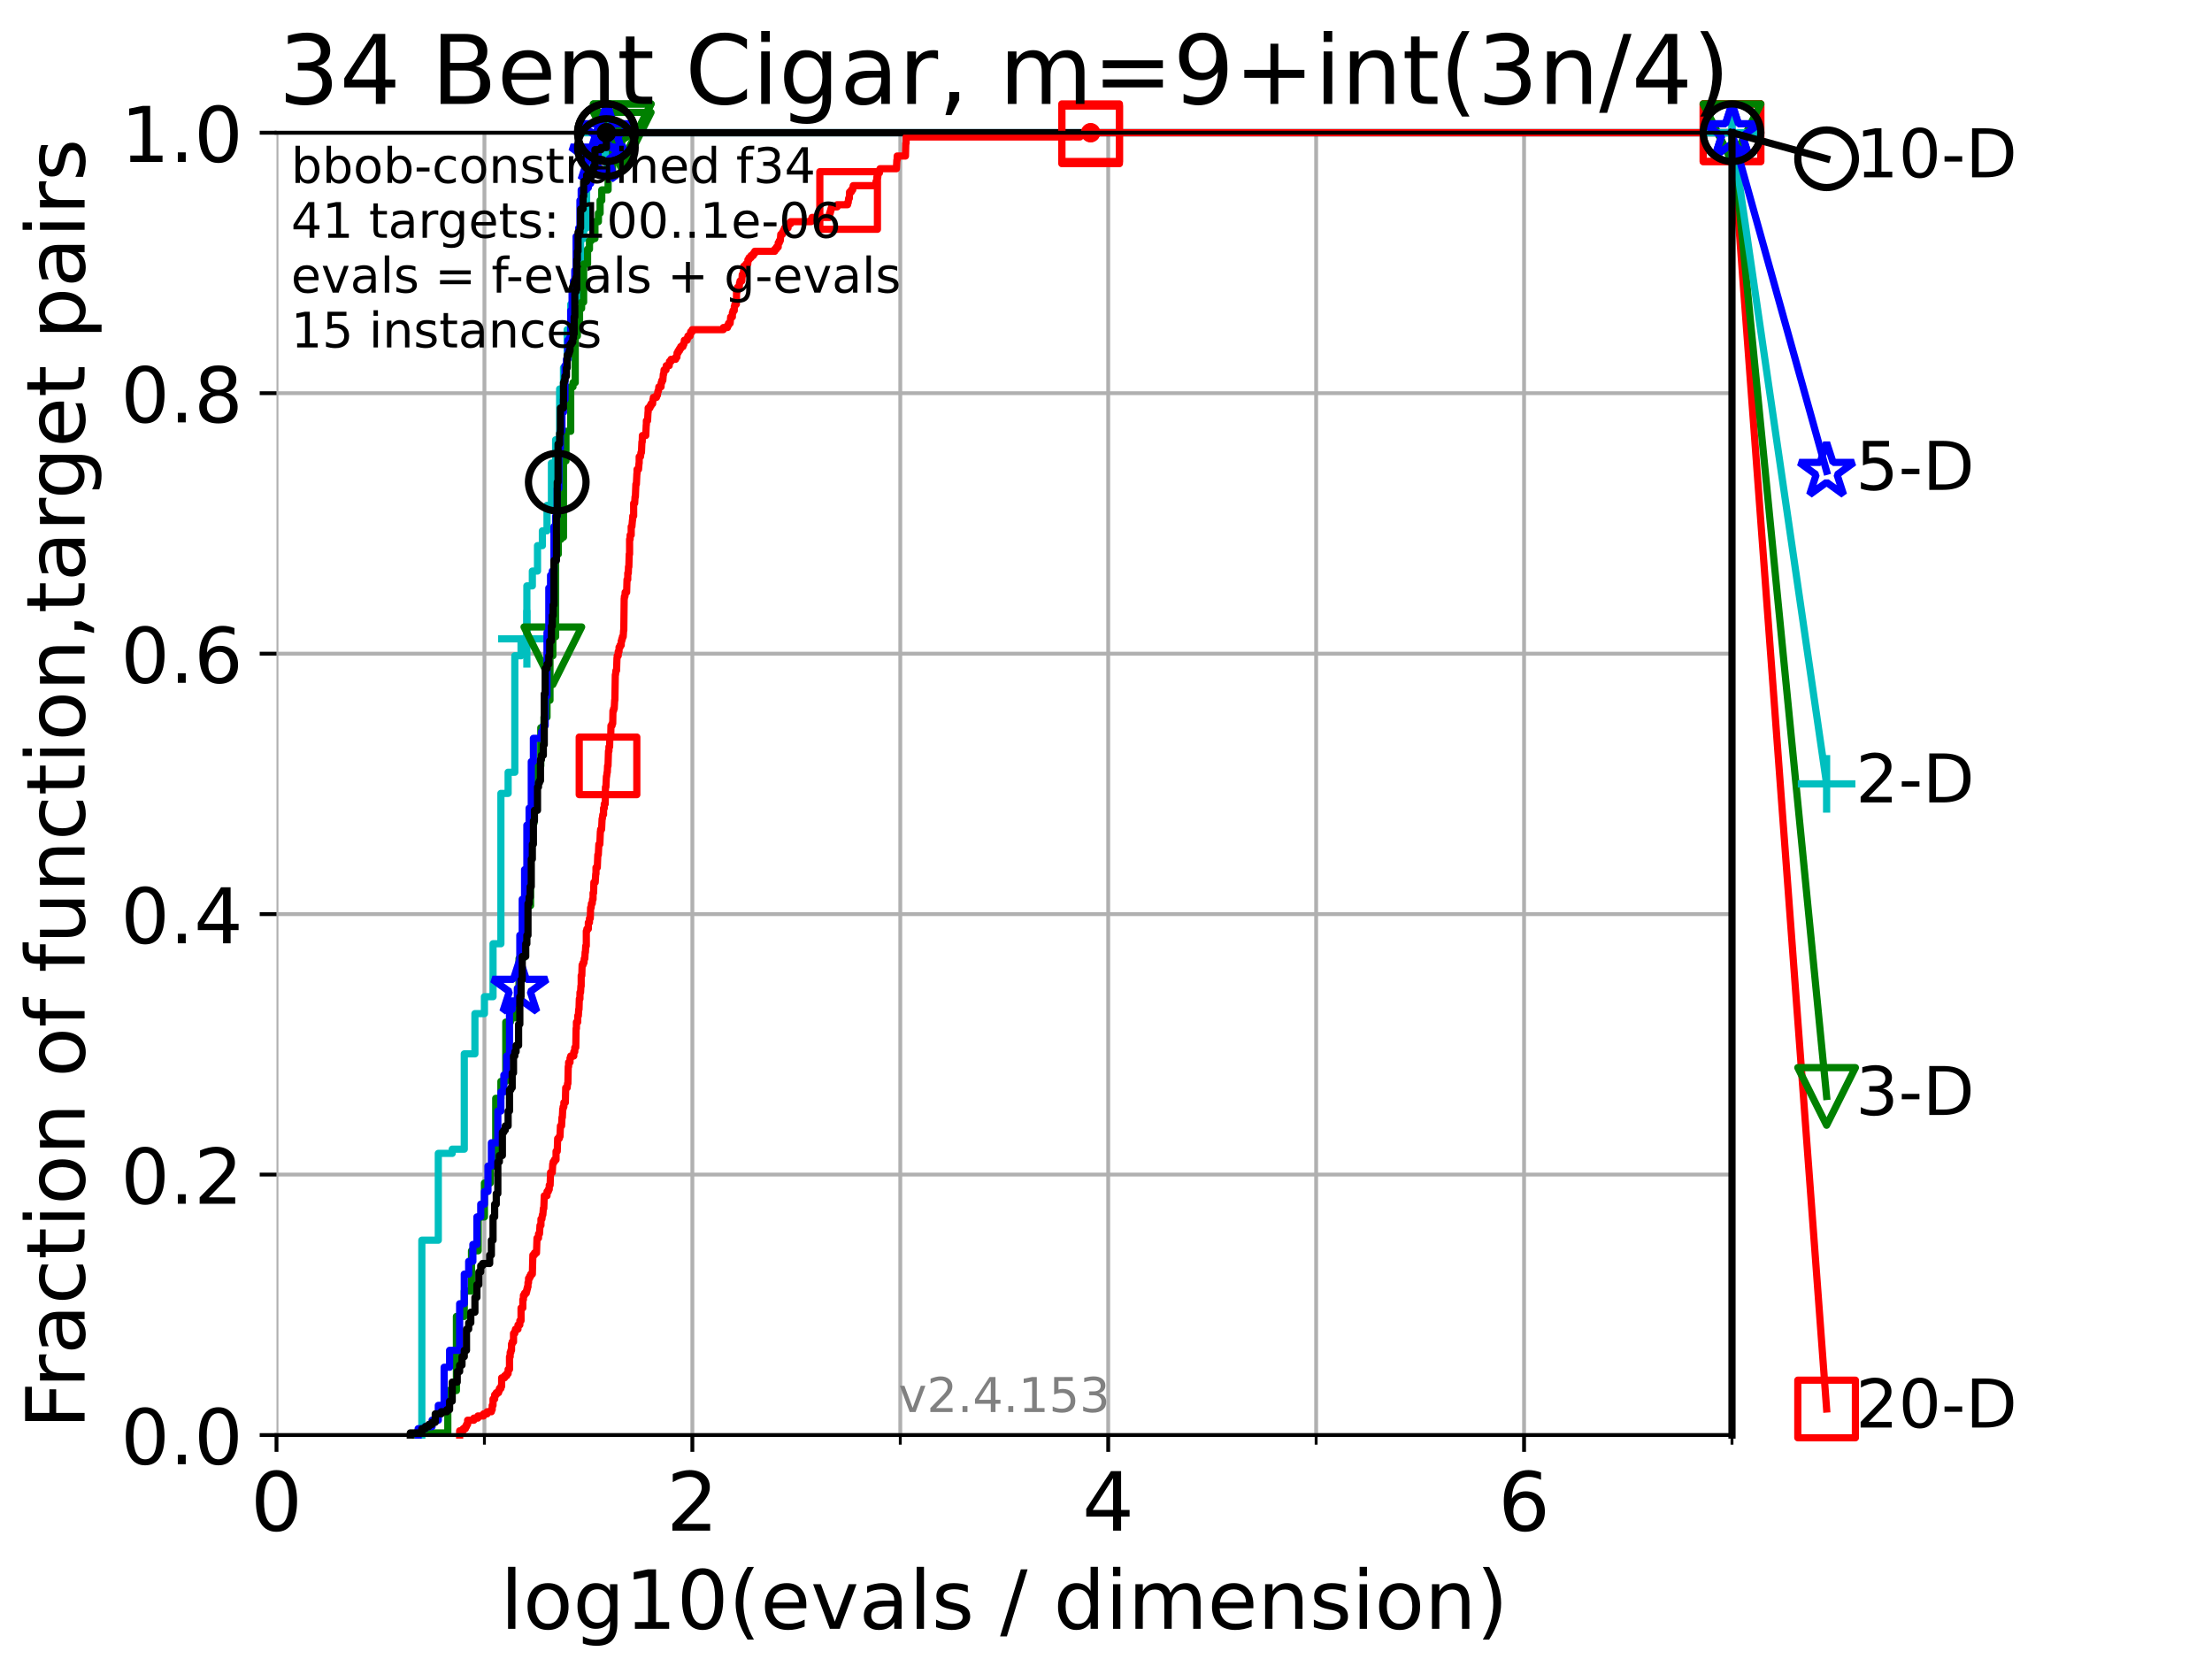 <?xml version="1.0" encoding="utf-8" standalone="no"?>
<!DOCTYPE svg PUBLIC "-//W3C//DTD SVG 1.1//EN"
  "http://www.w3.org/Graphics/SVG/1.1/DTD/svg11.dtd">
<!-- Created with matplotlib (https://matplotlib.org/) -->
<svg height="345.6pt" version="1.1" viewBox="0 0 460.8 345.6" width="460.8pt" xmlns="http://www.w3.org/2000/svg" xmlns:xlink="http://www.w3.org/1999/xlink">
 <defs>
  <style type="text/css">*{stroke-linecap:butt;stroke-linejoin:round;}</style>
 </defs>
 <g id="figure_1">
  <g id="patch_1">
   <path d="M 0 345.6 
L 460.8 345.6 
L 460.8 0 
L 0 0 
z
" style="fill:#ffffff;"/>
  </g>
  <g id="axes_1">
   <g id="patch_2">
    <path d="M 57.6 298.944 
L 360.806 298.944 
L 360.806 27.648 
L 57.6 27.648 
z
" style="fill:#ffffff;"/>
   </g>
   <g id="matplotlib.axis_1">
    <g id="xtick_1">
     <g id="line2d_1">
      <path clip-path="url(#paf39459073)" d="M 57.6 298.944 
L 57.6 27.648 
" style="fill:none;stroke:#b0b0b0;stroke-linecap:square;stroke-width:0.8;"/>
     </g>
     <g id="line2d_2">
      <defs>
       <path d="M 0 0 
L 0 3.5 
" id="m98a1912a5f" style="stroke:#000000;stroke-width:0.8;"/>
      </defs>
      <g>
       <use style="stroke:#000000;stroke-width:0.8;" x="57.6" xlink:href="#m98a1912a5f" y="298.944"/>
      </g>
     </g>
     <g id="text_1">
      <!-- 0 -->
      <g transform="translate(52.192 318.861)scale(0.17 -0.17)">
       <defs>
        <path d="M 31.781 66.406 
Q 24.172 66.406 20.328 58.906 
Q 16.5 51.422 16.5 36.375 
Q 16.5 21.391 20.328 13.891 
Q 24.172 6.391 31.781 6.391 
Q 39.453 6.391 43.281 13.891 
Q 47.125 21.391 47.125 36.375 
Q 47.125 51.422 43.281 58.906 
Q 39.453 66.406 31.781 66.406 
z
M 31.781 74.219 
Q 44.047 74.219 50.516 64.516 
Q 56.984 54.828 56.984 36.375 
Q 56.984 17.969 50.516 8.266 
Q 44.047 -1.422 31.781 -1.422 
Q 19.531 -1.422 13.062 8.266 
Q 6.594 17.969 6.594 36.375 
Q 6.594 54.828 13.062 64.516 
Q 19.531 74.219 31.781 74.219 
z
" id="DejaVuSans-48"/>
       </defs>
       <use xlink:href="#DejaVuSans-48"/>
      </g>
     </g>
    </g>
    <g id="xtick_2">
     <g id="line2d_3">
      <path clip-path="url(#paf39459073)" d="M 144.23 298.944 
L 144.23 27.648 
" style="fill:none;stroke:#b0b0b0;stroke-linecap:square;stroke-width:0.8;"/>
     </g>
     <g id="line2d_4">
      <g>
       <use style="stroke:#000000;stroke-width:0.8;" x="144.23" xlink:href="#m98a1912a5f" y="298.944"/>
      </g>
     </g>
     <g id="text_2">
      <!-- 2 -->
      <g transform="translate(138.822 318.861)scale(0.17 -0.17)">
       <defs>
        <path d="M 19.188 8.297 
L 53.609 8.297 
L 53.609 0 
L 7.328 0 
L 7.328 8.297 
Q 12.938 14.109 22.625 23.891 
Q 32.328 33.688 34.812 36.531 
Q 39.547 41.844 41.422 45.531 
Q 43.312 49.219 43.312 52.781 
Q 43.312 58.594 39.234 62.25 
Q 35.156 65.922 28.609 65.922 
Q 23.969 65.922 18.812 64.312 
Q 13.672 62.703 7.812 59.422 
L 7.812 69.391 
Q 13.766 71.781 18.938 73 
Q 24.125 74.219 28.422 74.219 
Q 39.75 74.219 46.484 68.547 
Q 53.219 62.891 53.219 53.422 
Q 53.219 48.922 51.531 44.891 
Q 49.859 40.875 45.406 35.406 
Q 44.188 33.984 37.641 27.219 
Q 31.109 20.453 19.188 8.297 
z
" id="DejaVuSans-50"/>
       </defs>
       <use xlink:href="#DejaVuSans-50"/>
      </g>
     </g>
    </g>
    <g id="xtick_3">
     <g id="line2d_5">
      <path clip-path="url(#paf39459073)" d="M 230.861 298.944 
L 230.861 27.648 
" style="fill:none;stroke:#b0b0b0;stroke-linecap:square;stroke-width:0.8;"/>
     </g>
     <g id="line2d_6">
      <g>
       <use style="stroke:#000000;stroke-width:0.8;" x="230.861" xlink:href="#m98a1912a5f" y="298.944"/>
      </g>
     </g>
     <g id="text_3">
      <!-- 4 -->
      <g transform="translate(225.453 318.861)scale(0.17 -0.17)">
       <defs>
        <path d="M 37.797 64.312 
L 12.891 25.391 
L 37.797 25.391 
z
M 35.203 72.906 
L 47.609 72.906 
L 47.609 25.391 
L 58.016 25.391 
L 58.016 17.188 
L 47.609 17.188 
L 47.609 0 
L 37.797 0 
L 37.797 17.188 
L 4.891 17.188 
L 4.891 26.703 
z
" id="DejaVuSans-52"/>
       </defs>
       <use xlink:href="#DejaVuSans-52"/>
      </g>
     </g>
    </g>
    <g id="xtick_4">
     <g id="line2d_7">
      <path clip-path="url(#paf39459073)" d="M 317.491 298.944 
L 317.491 27.648 
" style="fill:none;stroke:#b0b0b0;stroke-linecap:square;stroke-width:0.8;"/>
     </g>
     <g id="line2d_8">
      <g>
       <use style="stroke:#000000;stroke-width:0.8;" x="317.491" xlink:href="#m98a1912a5f" y="298.944"/>
      </g>
     </g>
     <g id="text_4">
      <!-- 6 -->
      <g transform="translate(312.083 318.861)scale(0.17 -0.17)">
       <defs>
        <path d="M 33.016 40.375 
Q 26.375 40.375 22.484 35.828 
Q 18.609 31.297 18.609 23.391 
Q 18.609 15.531 22.484 10.953 
Q 26.375 6.391 33.016 6.391 
Q 39.656 6.391 43.531 10.953 
Q 47.406 15.531 47.406 23.391 
Q 47.406 31.297 43.531 35.828 
Q 39.656 40.375 33.016 40.375 
z
M 52.594 71.297 
L 52.594 62.312 
Q 48.875 64.062 45.094 64.984 
Q 41.312 65.922 37.594 65.922 
Q 27.828 65.922 22.672 59.328 
Q 17.531 52.734 16.797 39.406 
Q 19.672 43.656 24.016 45.922 
Q 28.375 48.188 33.594 48.188 
Q 44.578 48.188 50.953 41.516 
Q 57.328 34.859 57.328 23.391 
Q 57.328 12.156 50.688 5.359 
Q 44.047 -1.422 33.016 -1.422 
Q 20.359 -1.422 13.672 8.266 
Q 6.984 17.969 6.984 36.375 
Q 6.984 53.656 15.188 63.938 
Q 23.391 74.219 37.203 74.219 
Q 40.922 74.219 44.703 73.484 
Q 48.484 72.75 52.594 71.297 
z
" id="DejaVuSans-54"/>
       </defs>
       <use xlink:href="#DejaVuSans-54"/>
      </g>
     </g>
    </g>
    <g id="xtick_5">
     <g id="line2d_9">
      <path clip-path="url(#paf39459073)" d="M 100.915 298.944 
L 100.915 27.648 
" style="fill:none;stroke:#b0b0b0;stroke-linecap:square;stroke-width:0.8;"/>
     </g>
     <g id="line2d_10">
      <defs>
       <path d="M 0 0 
L 0 2 
" id="m82926eeeb8" style="stroke:#000000;stroke-width:0.6;"/>
      </defs>
      <g>
       <use style="stroke:#000000;stroke-width:0.6;" x="100.915" xlink:href="#m82926eeeb8" y="298.944"/>
      </g>
     </g>
    </g>
    <g id="xtick_6">
     <g id="line2d_11">
      <path clip-path="url(#paf39459073)" d="M 187.546 298.944 
L 187.546 27.648 
" style="fill:none;stroke:#b0b0b0;stroke-linecap:square;stroke-width:0.8;"/>
     </g>
     <g id="line2d_12">
      <g>
       <use style="stroke:#000000;stroke-width:0.6;" x="187.546" xlink:href="#m82926eeeb8" y="298.944"/>
      </g>
     </g>
    </g>
    <g id="xtick_7">
     <g id="line2d_13">
      <path clip-path="url(#paf39459073)" d="M 274.176 298.944 
L 274.176 27.648 
" style="fill:none;stroke:#b0b0b0;stroke-linecap:square;stroke-width:0.8;"/>
     </g>
     <g id="line2d_14">
      <g>
       <use style="stroke:#000000;stroke-width:0.6;" x="274.176" xlink:href="#m82926eeeb8" y="298.944"/>
      </g>
     </g>
    </g>
    <g id="xtick_8">
     <g id="line2d_15">
      <path clip-path="url(#paf39459073)" d="M 360.806 298.944 
L 360.806 27.648 
" style="fill:none;stroke:#b0b0b0;stroke-linecap:square;stroke-width:0.8;"/>
     </g>
     <g id="line2d_16">
      <g>
       <use style="stroke:#000000;stroke-width:0.6;" x="360.806" xlink:href="#m82926eeeb8" y="298.944"/>
      </g>
     </g>
    </g>
    <g id="text_5">
     <!-- log10(evals / dimension) -->
     <g transform="translate(104.239 339.314)scale(0.17 -0.17)">
      <defs>
       <path d="M 9.422 75.984 
L 18.406 75.984 
L 18.406 0 
L 9.422 0 
z
" id="DejaVuSans-108"/>
       <path d="M 30.609 48.391 
Q 23.391 48.391 19.188 42.75 
Q 14.984 37.109 14.984 27.297 
Q 14.984 17.484 19.156 11.844 
Q 23.344 6.203 30.609 6.203 
Q 37.797 6.203 41.984 11.859 
Q 46.188 17.531 46.188 27.297 
Q 46.188 37.016 41.984 42.703 
Q 37.797 48.391 30.609 48.391 
z
M 30.609 56 
Q 42.328 56 49.016 48.375 
Q 55.719 40.766 55.719 27.297 
Q 55.719 13.875 49.016 6.219 
Q 42.328 -1.422 30.609 -1.422 
Q 18.844 -1.422 12.172 6.219 
Q 5.516 13.875 5.516 27.297 
Q 5.516 40.766 12.172 48.375 
Q 18.844 56 30.609 56 
z
" id="DejaVuSans-111"/>
       <path d="M 45.406 27.984 
Q 45.406 37.75 41.375 43.109 
Q 37.359 48.484 30.078 48.484 
Q 22.859 48.484 18.828 43.109 
Q 14.797 37.75 14.797 27.984 
Q 14.797 18.266 18.828 12.891 
Q 22.859 7.516 30.078 7.516 
Q 37.359 7.516 41.375 12.891 
Q 45.406 18.266 45.406 27.984 
z
M 54.391 6.781 
Q 54.391 -7.172 48.188 -13.984 
Q 42 -20.797 29.203 -20.797 
Q 24.469 -20.797 20.266 -20.094 
Q 16.062 -19.391 12.109 -17.922 
L 12.109 -9.188 
Q 16.062 -11.328 19.922 -12.344 
Q 23.781 -13.375 27.781 -13.375 
Q 36.625 -13.375 41.016 -8.766 
Q 45.406 -4.156 45.406 5.172 
L 45.406 9.625 
Q 42.625 4.781 38.281 2.391 
Q 33.938 0 27.875 0 
Q 17.828 0 11.672 7.656 
Q 5.516 15.328 5.516 27.984 
Q 5.516 40.672 11.672 48.328 
Q 17.828 56 27.875 56 
Q 33.938 56 38.281 53.609 
Q 42.625 51.219 45.406 46.391 
L 45.406 54.688 
L 54.391 54.688 
z
" id="DejaVuSans-103"/>
       <path d="M 12.406 8.297 
L 28.516 8.297 
L 28.516 63.922 
L 10.984 60.406 
L 10.984 69.391 
L 28.422 72.906 
L 38.281 72.906 
L 38.281 8.297 
L 54.391 8.297 
L 54.391 0 
L 12.406 0 
z
" id="DejaVuSans-49"/>
       <path d="M 31 75.875 
Q 24.469 64.656 21.281 53.656 
Q 18.109 42.672 18.109 31.391 
Q 18.109 20.125 21.312 9.062 
Q 24.516 -2 31 -13.188 
L 23.188 -13.188 
Q 15.875 -1.703 12.234 9.375 
Q 8.594 20.453 8.594 31.391 
Q 8.594 42.281 12.203 53.312 
Q 15.828 64.359 23.188 75.875 
z
" id="DejaVuSans-40"/>
       <path d="M 56.203 29.594 
L 56.203 25.203 
L 14.891 25.203 
Q 15.484 15.922 20.484 11.062 
Q 25.484 6.203 34.422 6.203 
Q 39.594 6.203 44.453 7.469 
Q 49.312 8.734 54.109 11.281 
L 54.109 2.781 
Q 49.266 0.734 44.188 -0.344 
Q 39.109 -1.422 33.891 -1.422 
Q 20.797 -1.422 13.156 6.188 
Q 5.516 13.812 5.516 26.812 
Q 5.516 40.234 12.766 48.109 
Q 20.016 56 32.328 56 
Q 43.359 56 49.781 48.891 
Q 56.203 41.797 56.203 29.594 
z
M 47.219 32.234 
Q 47.125 39.594 43.094 43.984 
Q 39.062 48.391 32.422 48.391 
Q 24.906 48.391 20.391 44.141 
Q 15.875 39.891 15.188 32.172 
z
" id="DejaVuSans-101"/>
       <path d="M 2.984 54.688 
L 12.5 54.688 
L 29.594 8.797 
L 46.688 54.688 
L 56.203 54.688 
L 35.688 0 
L 23.484 0 
z
" id="DejaVuSans-118"/>
       <path d="M 34.281 27.484 
Q 23.391 27.484 19.188 25 
Q 14.984 22.516 14.984 16.5 
Q 14.984 11.719 18.141 8.906 
Q 21.297 6.109 26.703 6.109 
Q 34.188 6.109 38.703 11.406 
Q 43.219 16.703 43.219 25.484 
L 43.219 27.484 
z
M 52.203 31.203 
L 52.203 0 
L 43.219 0 
L 43.219 8.297 
Q 40.141 3.328 35.547 0.953 
Q 30.953 -1.422 24.312 -1.422 
Q 15.922 -1.422 10.953 3.297 
Q 6 8.016 6 15.922 
Q 6 25.141 12.172 29.828 
Q 18.359 34.516 30.609 34.516 
L 43.219 34.516 
L 43.219 35.406 
Q 43.219 41.609 39.141 45 
Q 35.062 48.391 27.688 48.391 
Q 23 48.391 18.547 47.266 
Q 14.109 46.141 10.016 43.891 
L 10.016 52.203 
Q 14.938 54.109 19.578 55.047 
Q 24.219 56 28.609 56 
Q 40.484 56 46.344 49.844 
Q 52.203 43.703 52.203 31.203 
z
" id="DejaVuSans-97"/>
       <path d="M 44.281 53.078 
L 44.281 44.578 
Q 40.484 46.531 36.375 47.5 
Q 32.281 48.484 27.875 48.484 
Q 21.188 48.484 17.844 46.438 
Q 14.5 44.391 14.5 40.281 
Q 14.5 37.156 16.891 35.375 
Q 19.281 33.594 26.516 31.984 
L 29.594 31.297 
Q 39.156 29.25 43.188 25.516 
Q 47.219 21.781 47.219 15.094 
Q 47.219 7.469 41.188 3.016 
Q 35.156 -1.422 24.609 -1.422 
Q 20.219 -1.422 15.453 -0.562 
Q 10.688 0.297 5.422 2 
L 5.422 11.281 
Q 10.406 8.688 15.234 7.391 
Q 20.062 6.109 24.812 6.109 
Q 31.156 6.109 34.562 8.281 
Q 37.984 10.453 37.984 14.406 
Q 37.984 18.062 35.516 20.016 
Q 33.062 21.969 24.703 23.781 
L 21.578 24.516 
Q 13.234 26.266 9.516 29.906 
Q 5.812 33.547 5.812 39.891 
Q 5.812 47.609 11.281 51.797 
Q 16.75 56 26.812 56 
Q 31.781 56 36.172 55.266 
Q 40.578 54.547 44.281 53.078 
z
" id="DejaVuSans-115"/>
       <path id="DejaVuSans-32"/>
       <path d="M 25.391 72.906 
L 33.688 72.906 
L 8.297 -9.281 
L 0 -9.281 
z
" id="DejaVuSans-47"/>
       <path d="M 45.406 46.391 
L 45.406 75.984 
L 54.391 75.984 
L 54.391 0 
L 45.406 0 
L 45.406 8.203 
Q 42.578 3.328 38.25 0.953 
Q 33.938 -1.422 27.875 -1.422 
Q 17.969 -1.422 11.734 6.484 
Q 5.516 14.406 5.516 27.297 
Q 5.516 40.188 11.734 48.094 
Q 17.969 56 27.875 56 
Q 33.938 56 38.25 53.625 
Q 42.578 51.266 45.406 46.391 
z
M 14.797 27.297 
Q 14.797 17.391 18.875 11.75 
Q 22.953 6.109 30.078 6.109 
Q 37.203 6.109 41.297 11.75 
Q 45.406 17.391 45.406 27.297 
Q 45.406 37.203 41.297 42.844 
Q 37.203 48.484 30.078 48.484 
Q 22.953 48.484 18.875 42.844 
Q 14.797 37.203 14.797 27.297 
z
" id="DejaVuSans-100"/>
       <path d="M 9.422 54.688 
L 18.406 54.688 
L 18.406 0 
L 9.422 0 
z
M 9.422 75.984 
L 18.406 75.984 
L 18.406 64.594 
L 9.422 64.594 
z
" id="DejaVuSans-105"/>
       <path d="M 52 44.188 
Q 55.375 50.25 60.062 53.125 
Q 64.75 56 71.094 56 
Q 79.641 56 84.281 50.016 
Q 88.922 44.047 88.922 33.016 
L 88.922 0 
L 79.891 0 
L 79.891 32.719 
Q 79.891 40.578 77.094 44.375 
Q 74.312 48.188 68.609 48.188 
Q 61.625 48.188 57.562 43.547 
Q 53.516 38.922 53.516 30.906 
L 53.516 0 
L 44.484 0 
L 44.484 32.719 
Q 44.484 40.625 41.703 44.406 
Q 38.922 48.188 33.109 48.188 
Q 26.219 48.188 22.156 43.531 
Q 18.109 38.875 18.109 30.906 
L 18.109 0 
L 9.078 0 
L 9.078 54.688 
L 18.109 54.688 
L 18.109 46.188 
Q 21.188 51.219 25.484 53.609 
Q 29.781 56 35.688 56 
Q 41.656 56 45.828 52.969 
Q 50 49.953 52 44.188 
z
" id="DejaVuSans-109"/>
       <path d="M 54.891 33.016 
L 54.891 0 
L 45.906 0 
L 45.906 32.719 
Q 45.906 40.484 42.875 44.328 
Q 39.844 48.188 33.797 48.188 
Q 26.516 48.188 22.312 43.547 
Q 18.109 38.922 18.109 30.906 
L 18.109 0 
L 9.078 0 
L 9.078 54.688 
L 18.109 54.688 
L 18.109 46.188 
Q 21.344 51.125 25.703 53.562 
Q 30.078 56 35.797 56 
Q 45.219 56 50.047 50.172 
Q 54.891 44.344 54.891 33.016 
z
" id="DejaVuSans-110"/>
       <path d="M 8.016 75.875 
L 15.828 75.875 
Q 23.141 64.359 26.781 53.312 
Q 30.422 42.281 30.422 31.391 
Q 30.422 20.453 26.781 9.375 
Q 23.141 -1.703 15.828 -13.188 
L 8.016 -13.188 
Q 14.5 -2 17.703 9.062 
Q 20.906 20.125 20.906 31.391 
Q 20.906 42.672 17.703 53.656 
Q 14.5 64.656 8.016 75.875 
z
" id="DejaVuSans-41"/>
      </defs>
      <use xlink:href="#DejaVuSans-108"/>
      <use x="27.783" xlink:href="#DejaVuSans-111"/>
      <use x="88.965" xlink:href="#DejaVuSans-103"/>
      <use x="152.441" xlink:href="#DejaVuSans-49"/>
      <use x="216.064" xlink:href="#DejaVuSans-48"/>
      <use x="279.688" xlink:href="#DejaVuSans-40"/>
      <use x="318.701" xlink:href="#DejaVuSans-101"/>
      <use x="380.225" xlink:href="#DejaVuSans-118"/>
      <use x="439.404" xlink:href="#DejaVuSans-97"/>
      <use x="500.684" xlink:href="#DejaVuSans-108"/>
      <use x="528.467" xlink:href="#DejaVuSans-115"/>
      <use x="580.566" xlink:href="#DejaVuSans-32"/>
      <use x="612.354" xlink:href="#DejaVuSans-47"/>
      <use x="646.045" xlink:href="#DejaVuSans-32"/>
      <use x="677.832" xlink:href="#DejaVuSans-100"/>
      <use x="741.309" xlink:href="#DejaVuSans-105"/>
      <use x="769.092" xlink:href="#DejaVuSans-109"/>
      <use x="866.504" xlink:href="#DejaVuSans-101"/>
      <use x="928.027" xlink:href="#DejaVuSans-110"/>
      <use x="991.406" xlink:href="#DejaVuSans-115"/>
      <use x="1043.506" xlink:href="#DejaVuSans-105"/>
      <use x="1071.289" xlink:href="#DejaVuSans-111"/>
      <use x="1132.471" xlink:href="#DejaVuSans-110"/>
      <use x="1195.85" xlink:href="#DejaVuSans-41"/>
     </g>
    </g>
   </g>
   <g id="matplotlib.axis_2">
    <g id="ytick_1">
     <g id="line2d_17">
      <path clip-path="url(#paf39459073)" d="M 57.6 298.944 
L 360.806 298.944 
" style="fill:none;stroke:#b0b0b0;stroke-linecap:square;stroke-width:0.8;"/>
     </g>
     <g id="line2d_18">
      <defs>
       <path d="M 0 0 
L -3.5 0 
" id="mf9e1d5138c" style="stroke:#000000;stroke-width:0.8;"/>
      </defs>
      <g>
       <use style="stroke:#000000;stroke-width:0.8;" x="57.6" xlink:href="#mf9e1d5138c" y="298.944"/>
      </g>
     </g>
     <g id="text_6">
      <!-- 0.0 -->
      <g transform="translate(25.155 305.023)scale(0.16 -0.16)">
       <defs>
        <path d="M 10.688 12.406 
L 21 12.406 
L 21 0 
L 10.688 0 
z
" id="DejaVuSans-46"/>
       </defs>
       <use xlink:href="#DejaVuSans-48"/>
       <use x="63.623" xlink:href="#DejaVuSans-46"/>
       <use x="95.41" xlink:href="#DejaVuSans-48"/>
      </g>
     </g>
    </g>
    <g id="ytick_2">
     <g id="line2d_19">
      <path clip-path="url(#paf39459073)" d="M 57.6 244.685 
L 360.806 244.685 
" style="fill:none;stroke:#b0b0b0;stroke-linecap:square;stroke-width:0.8;"/>
     </g>
     <g id="line2d_20">
      <g>
       <use style="stroke:#000000;stroke-width:0.8;" x="57.6" xlink:href="#mf9e1d5138c" y="244.685"/>
      </g>
     </g>
     <g id="text_7">
      <!-- 0.2 -->
      <g transform="translate(25.155 250.764)scale(0.16 -0.16)">
       <use xlink:href="#DejaVuSans-48"/>
       <use x="63.623" xlink:href="#DejaVuSans-46"/>
       <use x="95.41" xlink:href="#DejaVuSans-50"/>
      </g>
     </g>
    </g>
    <g id="ytick_3">
     <g id="line2d_21">
      <path clip-path="url(#paf39459073)" d="M 57.6 190.426 
L 360.806 190.426 
" style="fill:none;stroke:#b0b0b0;stroke-linecap:square;stroke-width:0.8;"/>
     </g>
     <g id="line2d_22">
      <g>
       <use style="stroke:#000000;stroke-width:0.8;" x="57.6" xlink:href="#mf9e1d5138c" y="190.426"/>
      </g>
     </g>
     <g id="text_8">
      <!-- 0.4 -->
      <g transform="translate(25.155 196.504)scale(0.16 -0.16)">
       <use xlink:href="#DejaVuSans-48"/>
       <use x="63.623" xlink:href="#DejaVuSans-46"/>
       <use x="95.41" xlink:href="#DejaVuSans-52"/>
      </g>
     </g>
    </g>
    <g id="ytick_4">
     <g id="line2d_23">
      <path clip-path="url(#paf39459073)" d="M 57.6 136.166 
L 360.806 136.166 
" style="fill:none;stroke:#b0b0b0;stroke-linecap:square;stroke-width:0.8;"/>
     </g>
     <g id="line2d_24">
      <g>
       <use style="stroke:#000000;stroke-width:0.8;" x="57.6" xlink:href="#mf9e1d5138c" y="136.166"/>
      </g>
     </g>
     <g id="text_9">
      <!-- 0.6 -->
      <g transform="translate(25.155 142.245)scale(0.16 -0.16)">
       <use xlink:href="#DejaVuSans-48"/>
       <use x="63.623" xlink:href="#DejaVuSans-46"/>
       <use x="95.41" xlink:href="#DejaVuSans-54"/>
      </g>
     </g>
    </g>
    <g id="ytick_5">
     <g id="line2d_25">
      <path clip-path="url(#paf39459073)" d="M 57.6 81.907 
L 360.806 81.907 
" style="fill:none;stroke:#b0b0b0;stroke-linecap:square;stroke-width:0.8;"/>
     </g>
     <g id="line2d_26">
      <g>
       <use style="stroke:#000000;stroke-width:0.8;" x="57.6" xlink:href="#mf9e1d5138c" y="81.907"/>
      </g>
     </g>
     <g id="text_10">
      <!-- 0.8 -->
      <g transform="translate(25.155 87.986)scale(0.16 -0.16)">
       <defs>
        <path d="M 31.781 34.625 
Q 24.75 34.625 20.719 30.859 
Q 16.703 27.094 16.703 20.516 
Q 16.703 13.922 20.719 10.156 
Q 24.75 6.391 31.781 6.391 
Q 38.812 6.391 42.859 10.172 
Q 46.922 13.969 46.922 20.516 
Q 46.922 27.094 42.891 30.859 
Q 38.875 34.625 31.781 34.625 
z
M 21.922 38.812 
Q 15.578 40.375 12.031 44.719 
Q 8.5 49.078 8.5 55.328 
Q 8.5 64.062 14.719 69.141 
Q 20.953 74.219 31.781 74.219 
Q 42.672 74.219 48.875 69.141 
Q 55.078 64.062 55.078 55.328 
Q 55.078 49.078 51.531 44.719 
Q 48 40.375 41.703 38.812 
Q 48.828 37.156 52.797 32.312 
Q 56.781 27.484 56.781 20.516 
Q 56.781 9.906 50.312 4.234 
Q 43.844 -1.422 31.781 -1.422 
Q 19.734 -1.422 13.25 4.234 
Q 6.781 9.906 6.781 20.516 
Q 6.781 27.484 10.781 32.312 
Q 14.797 37.156 21.922 38.812 
z
M 18.312 54.391 
Q 18.312 48.734 21.844 45.562 
Q 25.391 42.391 31.781 42.391 
Q 38.141 42.391 41.719 45.562 
Q 45.312 48.734 45.312 54.391 
Q 45.312 60.062 41.719 63.234 
Q 38.141 66.406 31.781 66.406 
Q 25.391 66.406 21.844 63.234 
Q 18.312 60.062 18.312 54.391 
z
" id="DejaVuSans-56"/>
       </defs>
       <use xlink:href="#DejaVuSans-48"/>
       <use x="63.623" xlink:href="#DejaVuSans-46"/>
       <use x="95.41" xlink:href="#DejaVuSans-56"/>
      </g>
     </g>
    </g>
    <g id="ytick_6">
     <g id="line2d_27">
      <path clip-path="url(#paf39459073)" d="M 57.6 27.648 
L 360.806 27.648 
" style="fill:none;stroke:#b0b0b0;stroke-linecap:square;stroke-width:0.8;"/>
     </g>
     <g id="line2d_28">
      <g>
       <use style="stroke:#000000;stroke-width:0.8;" x="57.6" xlink:href="#mf9e1d5138c" y="27.648"/>
      </g>
     </g>
     <g id="text_11">
      <!-- 1.0 -->
      <g transform="translate(25.155 33.727)scale(0.16 -0.16)">
       <use xlink:href="#DejaVuSans-49"/>
       <use x="63.623" xlink:href="#DejaVuSans-46"/>
       <use x="95.41" xlink:href="#DejaVuSans-48"/>
      </g>
     </g>
    </g>
    <g id="text_12">
     <!-- Fraction of function,target pairs -->
     <g transform="translate(17.62 297.681)rotate(-90)scale(0.17 -0.17)">
      <defs>
       <path d="M 9.812 72.906 
L 51.703 72.906 
L 51.703 64.594 
L 19.672 64.594 
L 19.672 43.109 
L 48.578 43.109 
L 48.578 34.812 
L 19.672 34.812 
L 19.672 0 
L 9.812 0 
z
" id="DejaVuSans-70"/>
       <path d="M 41.109 46.297 
Q 39.594 47.172 37.812 47.578 
Q 36.031 48 33.891 48 
Q 26.266 48 22.188 43.047 
Q 18.109 38.094 18.109 28.812 
L 18.109 0 
L 9.078 0 
L 9.078 54.688 
L 18.109 54.688 
L 18.109 46.188 
Q 20.953 51.172 25.484 53.578 
Q 30.031 56 36.531 56 
Q 37.453 56 38.578 55.875 
Q 39.703 55.766 41.062 55.516 
z
" id="DejaVuSans-114"/>
       <path d="M 48.781 52.594 
L 48.781 44.188 
Q 44.969 46.297 41.141 47.344 
Q 37.312 48.391 33.406 48.391 
Q 24.656 48.391 19.812 42.844 
Q 14.984 37.312 14.984 27.297 
Q 14.984 17.281 19.812 11.734 
Q 24.656 6.203 33.406 6.203 
Q 37.312 6.203 41.141 7.25 
Q 44.969 8.297 48.781 10.406 
L 48.781 2.094 
Q 45.016 0.344 40.984 -0.531 
Q 36.969 -1.422 32.422 -1.422 
Q 20.062 -1.422 12.781 6.344 
Q 5.516 14.109 5.516 27.297 
Q 5.516 40.672 12.859 48.328 
Q 20.219 56 33.016 56 
Q 37.156 56 41.109 55.141 
Q 45.062 54.297 48.781 52.594 
z
" id="DejaVuSans-99"/>
       <path d="M 18.312 70.219 
L 18.312 54.688 
L 36.812 54.688 
L 36.812 47.703 
L 18.312 47.703 
L 18.312 18.016 
Q 18.312 11.328 20.141 9.422 
Q 21.969 7.516 27.594 7.516 
L 36.812 7.516 
L 36.812 0 
L 27.594 0 
Q 17.188 0 13.234 3.875 
Q 9.281 7.766 9.281 18.016 
L 9.281 47.703 
L 2.688 47.703 
L 2.688 54.688 
L 9.281 54.688 
L 9.281 70.219 
z
" id="DejaVuSans-116"/>
       <path d="M 37.109 75.984 
L 37.109 68.5 
L 28.516 68.5 
Q 23.688 68.5 21.797 66.547 
Q 19.922 64.594 19.922 59.516 
L 19.922 54.688 
L 34.719 54.688 
L 34.719 47.703 
L 19.922 47.703 
L 19.922 0 
L 10.891 0 
L 10.891 47.703 
L 2.297 47.703 
L 2.297 54.688 
L 10.891 54.688 
L 10.891 58.5 
Q 10.891 67.625 15.141 71.797 
Q 19.391 75.984 28.609 75.984 
z
" id="DejaVuSans-102"/>
       <path d="M 8.5 21.578 
L 8.5 54.688 
L 17.484 54.688 
L 17.484 21.922 
Q 17.484 14.156 20.5 10.266 
Q 23.531 6.391 29.594 6.391 
Q 36.859 6.391 41.078 11.031 
Q 45.312 15.672 45.312 23.688 
L 45.312 54.688 
L 54.297 54.688 
L 54.297 0 
L 45.312 0 
L 45.312 8.406 
Q 42.047 3.422 37.719 1 
Q 33.406 -1.422 27.688 -1.422 
Q 18.266 -1.422 13.375 4.438 
Q 8.5 10.297 8.5 21.578 
z
M 31.109 56 
z
" id="DejaVuSans-117"/>
       <path d="M 11.719 12.406 
L 22.016 12.406 
L 22.016 4 
L 14.016 -11.625 
L 7.719 -11.625 
L 11.719 4 
z
" id="DejaVuSans-44"/>
       <path d="M 18.109 8.203 
L 18.109 -20.797 
L 9.078 -20.797 
L 9.078 54.688 
L 18.109 54.688 
L 18.109 46.391 
Q 20.953 51.266 25.266 53.625 
Q 29.594 56 35.594 56 
Q 45.562 56 51.781 48.094 
Q 58.016 40.188 58.016 27.297 
Q 58.016 14.406 51.781 6.484 
Q 45.562 -1.422 35.594 -1.422 
Q 29.594 -1.422 25.266 0.953 
Q 20.953 3.328 18.109 8.203 
z
M 48.688 27.297 
Q 48.688 37.203 44.609 42.844 
Q 40.531 48.484 33.406 48.484 
Q 26.266 48.484 22.188 42.844 
Q 18.109 37.203 18.109 27.297 
Q 18.109 17.391 22.188 11.75 
Q 26.266 6.109 33.406 6.109 
Q 40.531 6.109 44.609 11.75 
Q 48.688 17.391 48.688 27.297 
z
" id="DejaVuSans-112"/>
      </defs>
      <use xlink:href="#DejaVuSans-70"/>
      <use x="50.27" xlink:href="#DejaVuSans-114"/>
      <use x="91.383" xlink:href="#DejaVuSans-97"/>
      <use x="152.662" xlink:href="#DejaVuSans-99"/>
      <use x="207.643" xlink:href="#DejaVuSans-116"/>
      <use x="246.852" xlink:href="#DejaVuSans-105"/>
      <use x="274.635" xlink:href="#DejaVuSans-111"/>
      <use x="335.816" xlink:href="#DejaVuSans-110"/>
      <use x="399.195" xlink:href="#DejaVuSans-32"/>
      <use x="430.982" xlink:href="#DejaVuSans-111"/>
      <use x="492.164" xlink:href="#DejaVuSans-102"/>
      <use x="527.369" xlink:href="#DejaVuSans-32"/>
      <use x="559.156" xlink:href="#DejaVuSans-102"/>
      <use x="594.361" xlink:href="#DejaVuSans-117"/>
      <use x="657.74" xlink:href="#DejaVuSans-110"/>
      <use x="721.119" xlink:href="#DejaVuSans-99"/>
      <use x="776.1" xlink:href="#DejaVuSans-116"/>
      <use x="815.309" xlink:href="#DejaVuSans-105"/>
      <use x="843.092" xlink:href="#DejaVuSans-111"/>
      <use x="904.273" xlink:href="#DejaVuSans-110"/>
      <use x="967.652" xlink:href="#DejaVuSans-44"/>
      <use x="999.439" xlink:href="#DejaVuSans-116"/>
      <use x="1038.648" xlink:href="#DejaVuSans-97"/>
      <use x="1099.928" xlink:href="#DejaVuSans-114"/>
      <use x="1139.291" xlink:href="#DejaVuSans-103"/>
      <use x="1202.768" xlink:href="#DejaVuSans-101"/>
      <use x="1264.291" xlink:href="#DejaVuSans-116"/>
      <use x="1303.5" xlink:href="#DejaVuSans-32"/>
      <use x="1335.287" xlink:href="#DejaVuSans-112"/>
      <use x="1398.764" xlink:href="#DejaVuSans-97"/>
      <use x="1460.043" xlink:href="#DejaVuSans-105"/>
      <use x="1487.826" xlink:href="#DejaVuSans-114"/>
      <use x="1528.939" xlink:href="#DejaVuSans-115"/>
     </g>
    </g>
   </g>
   <g id="line2d_29">
    <defs>
     <path d="M 0 1.5 
C 0.398 1.5 0.779 1.342 1.061 1.061 
C 1.342 0.779 1.5 0.398 1.5 0 
C 1.5 -0.398 1.342 -0.779 1.061 -1.061 
C 0.779 -1.342 0.398 -1.5 0 -1.5 
C -0.398 -1.5 -0.779 -1.342 -1.061 -1.061 
C -1.342 -0.779 -1.5 -0.398 -1.5 0 
C -1.5 0.398 -1.342 0.779 -1.061 1.061 
C -0.779 1.342 -0.398 1.5 0 1.5 
z
" id="mb05539e3a7" style="stroke:#00bfbf;"/>
    </defs>
    <g>
     <use style="fill:#00bfbf;stroke:#00bfbf;" x="126.517" xlink:href="#mb05539e3a7" y="27.648"/>
     <use style="fill:#00bfbf;stroke:#00bfbf;" x="126.517" xlink:href="#mb05539e3a7" y="27.648"/>
    </g>
   </g>
   <g id="line2d_30">
    <path d="M 87.876 298.944 
L 87.876 258.36 
L 91.306 258.36 
L 91.306 240.273 
L 94.206 240.273 
L 94.206 239.391 
L 96.718 239.391 
L 96.718 219.54 
L 98.933 219.54 
L 98.933 211.159 
L 100.915 211.159 
L 100.915 207.63 
L 102.708 207.63 
L 102.708 196.601 
L 104.345 196.601 
L 104.345 165.281 
L 105.851 165.281 
L 105.851 160.87 
L 107.245 160.87 
L 107.245 136.608 
L 108.543 136.608 
L 108.543 133.078 
L 109.757 133.078 
L 109.757 122.05 
L 110.897 122.05 
L 110.897 118.962 
L 111.972 118.962 
L 111.972 113.669 
L 112.989 113.669 
L 112.989 110.581 
L 113.954 110.581 
L 113.954 105.287 
L 114.872 105.287 
L 114.872 96.465 
L 115.747 96.465 
L 115.747 91.612 
L 116.584 91.612 
L 116.584 81.025 
L 117.384 81.025 
L 117.384 76.614 
L 118.152 76.614 
L 118.152 68.673 
L 118.89 68.673 
L 118.89 63.38 
L 119.6 63.38 
L 119.6 62.497 
L 120.284 62.497 
L 120.284 55.88 
L 120.944 55.88 
L 120.944 49.705 
L 121.582 49.705 
L 121.582 47.499 
L 122.199 47.499 
L 122.199 36.912 
L 122.796 36.912 
L 122.796 32.059 
L 125.527 32.059 
L 125.527 31.618 
L 126.029 31.618 
L 126.029 31.177 
L 126.517 31.177 
L 126.517 27.648 
L 360.806 27.648 
" style="fill:none;stroke:#00bfbf;stroke-linecap:square;stroke-width:1.5;"/>
   </g>
   <g id="line2d_31">
    <defs>
     <path d="M -6 0 
L 6 0 
M 0 6 
L 0 -6 
" id="mbe7e55d22e" style="stroke:#00bfbf;stroke-width:1.5;"/>
    </defs>
    <g>
     <use style="fill-opacity:0;stroke:#00bfbf;stroke-width:1.5;" x="109.757" xlink:href="#mbe7e55d22e" y="133.078"/>
     <use style="fill-opacity:0;stroke:#00bfbf;stroke-width:1.5;" x="126.517" xlink:href="#mbe7e55d22e" y="31.177"/>
     <use style="fill-opacity:0;stroke:#00bfbf;stroke-width:1.5;" x="126.517" xlink:href="#mbe7e55d22e" y="27.648"/>
     <use style="fill-opacity:0;stroke:#00bfbf;stroke-width:1.5;" x="126.517" xlink:href="#mbe7e55d22e" y="27.648"/>
     <use style="fill-opacity:0;stroke:#00bfbf;stroke-width:1.5;" x="360.806" xlink:href="#mbe7e55d22e" y="27.648"/>
    </g>
   </g>
   <g id="line2d_32">
    <path style="fill:none;stroke:#00bfbf;stroke-linecap:square;stroke-width:1.5;"/>
    <g/>
   </g>
   <g id="line2d_33">
    <defs>
     <path d="M 0 1.5 
C 0.398 1.5 0.779 1.342 1.061 1.061 
C 1.342 0.779 1.5 0.398 1.5 0 
C 1.5 -0.398 1.342 -0.779 1.061 -1.061 
C 0.779 -1.342 0.398 -1.5 0 -1.5 
C -0.398 -1.5 -0.779 -1.342 -1.061 -1.061 
C -1.342 -0.779 -1.5 -0.398 -1.5 0 
C -1.5 0.398 -1.342 0.779 -1.061 1.061 
C -0.779 1.342 -0.398 1.5 0 1.5 
z
" id="maf96e3b1e1" style="stroke:#008000;"/>
    </defs>
    <g>
     <use style="fill:#008000;stroke:#008000;" x="129.623" xlink:href="#maf96e3b1e1" y="27.648"/>
     <use style="fill:#008000;stroke:#008000;" x="129.623" xlink:href="#maf96e3b1e1" y="27.648"/>
    </g>
   </g>
   <g id="line2d_34">
    <path d="M 86.578 298.944 
L 86.578 298.503 
L 93.288 298.503 
L 93.288 289.68 
L 95.081 289.68 
L 95.081 274.241 
L 96.718 274.241 
L 96.718 268.947 
L 98.223 268.947 
L 98.223 260.566 
L 99.617 260.566 
L 99.617 253.507 
L 100.915 253.507 
L 100.915 246.449 
L 102.129 246.449 
L 102.129 242.92 
L 103.27 242.92 
L 103.27 228.804 
L 104.345 228.804 
L 104.345 225.275 
L 105.362 225.275 
L 105.362 212.923 
L 106.327 212.923 
L 106.327 212.041 
L 107.245 212.041 
L 107.245 210.277 
L 108.12 210.277 
L 108.12 199.689 
L 108.956 199.689 
L 108.956 193.072 
L 109.757 193.072 
L 109.757 188.661 
L 110.525 188.661 
L 110.525 171.457 
L 111.262 171.457 
L 111.262 159.546 
L 112.657 159.546 
L 112.657 151.606 
L 113.317 151.606 
L 113.317 149.4 
L 113.954 149.4 
L 113.954 145.871 
L 114.571 145.871 
L 114.571 136.608 
L 115.168 136.608 
L 115.168 132.637 
L 115.747 132.637 
L 115.747 115.433 
L 116.309 115.433 
L 116.309 112.345 
L 116.854 112.345 
L 116.854 111.904 
L 117.384 111.904 
L 117.384 96.023 
L 117.9 96.023 
L 117.9 89.848 
L 118.89 89.848 
L 118.89 80.584 
L 119.366 80.584 
L 119.366 79.702 
L 119.831 79.702 
L 119.831 69.997 
L 120.284 69.997 
L 120.284 68.232 
L 120.727 68.232 
L 120.727 64.262 
L 121.159 64.262 
L 121.159 62.939 
L 121.582 62.939 
L 121.582 54.998 
L 122.4 54.998 
L 122.4 51.91 
L 122.796 51.91 
L 122.796 50.146 
L 123.184 50.146 
L 123.184 49.705 
L 123.936 49.705 
L 123.936 46.176 
L 124.66 46.176 
L 124.66 44.411 
L 125.012 44.411 
L 125.012 41.764 
L 125.357 41.764 
L 125.357 39.559 
L 126.677 39.559 
L 126.677 36.03 
L 127.304 36.03 
L 127.304 35.588 
L 127.61 35.588 
L 127.61 29.413 
L 129.623 29.413 
L 129.623 27.648 
L 360.806 27.648 
" style="fill:none;stroke:#008000;stroke-linecap:square;stroke-width:1.5;"/>
   </g>
   <g id="line2d_35">
    <defs>
     <path d="M -0 6 
L 6 -6 
L -6 -6 
z
" id="mecba338f71" style="stroke:#008000;stroke-linejoin:miter;stroke-width:1.5;"/>
    </defs>
    <g>
     <use style="fill-opacity:0;stroke:#008000;stroke-linejoin:miter;stroke-width:1.5;" x="115.168" xlink:href="#mecba338f71" y="136.608"/>
     <use style="fill-opacity:0;stroke:#008000;stroke-linejoin:miter;stroke-width:1.5;" x="129.623" xlink:href="#mecba338f71" y="29.413"/>
     <use style="fill-opacity:0;stroke:#008000;stroke-linejoin:miter;stroke-width:1.5;" x="129.623" xlink:href="#mecba338f71" y="27.648"/>
     <use style="fill-opacity:0;stroke:#008000;stroke-linejoin:miter;stroke-width:1.5;" x="129.623" xlink:href="#mecba338f71" y="27.648"/>
     <use style="fill-opacity:0;stroke:#008000;stroke-linejoin:miter;stroke-width:1.5;" x="360.806" xlink:href="#mecba338f71" y="27.648"/>
    </g>
   </g>
   <g id="line2d_36">
    <path style="fill:none;stroke:#008000;stroke-linecap:square;stroke-width:1.5;"/>
    <g/>
   </g>
   <g id="line2d_37">
    <defs>
     <path d="M 0 1.5 
C 0.398 1.5 0.779 1.342 1.061 1.061 
C 1.342 0.779 1.5 0.398 1.5 0 
C 1.5 -0.398 1.342 -0.779 1.061 -1.061 
C 0.779 -1.342 0.398 -1.5 0 -1.5 
C -0.398 -1.5 -0.779 -1.342 -1.061 -1.061 
C -1.342 -0.779 -1.5 -0.398 -1.5 0 
C -1.5 0.398 -1.342 0.779 -1.061 1.061 
C -0.779 1.342 -0.398 1.5 0 1.5 
z
" id="mb7df9375cf" style="stroke:#0000ff;"/>
    </defs>
    <g>
     <use style="fill:#0000ff;stroke:#0000ff;" x="126.421" xlink:href="#mb7df9375cf" y="27.648"/>
     <use style="fill:#0000ff;stroke:#0000ff;" x="126.421" xlink:href="#mb7df9375cf" y="27.648"/>
    </g>
   </g>
   <g id="line2d_38">
    <path d="M 87.108 298.944 
L 87.108 297.621 
L 88.614 297.621 
L 88.614 297.179 
L 90.008 297.179 
L 90.008 295.856 
L 91.306 295.856 
L 91.306 292.768 
L 92.52 292.768 
L 92.52 284.828 
L 93.66 284.828 
L 93.66 281.299 
L 95.753 281.299 
L 95.753 271.594 
L 96.718 271.594 
L 96.718 265.418 
L 97.635 265.418 
L 97.635 262.771 
L 98.51 262.771 
L 98.51 259.242 
L 99.347 259.242 
L 99.347 253.507 
L 100.147 253.507 
L 100.147 250.861 
L 100.915 250.861 
L 100.915 248.214 
L 101.653 248.214 
L 101.653 242.92 
L 102.363 242.92 
L 102.363 238.068 
L 103.707 238.068 
L 103.707 231.451 
L 104.345 231.451 
L 104.345 227.481 
L 104.962 227.481 
L 104.962 223.952 
L 105.559 223.952 
L 105.559 219.981 
L 106.138 219.981 
L 106.138 210.277 
L 106.699 210.277 
L 106.699 208.512 
L 107.775 208.512 
L 107.775 205.865 
L 108.29 205.865 
L 108.29 194.837 
L 108.792 194.837 
L 108.792 187.338 
L 109.28 187.338 
L 109.28 181.162 
L 109.757 181.162 
L 109.757 171.898 
L 110.221 171.898 
L 110.221 168.369 
L 110.675 168.369 
L 110.675 158.664 
L 111.117 158.664 
L 111.117 153.812 
L 112.79 153.812 
L 112.79 152.488 
L 113.186 152.488 
L 113.186 151.165 
L 113.574 151.165 
L 113.574 144.989 
L 113.954 144.989 
L 113.954 131.755 
L 114.327 131.755 
L 114.327 122.491 
L 114.692 122.491 
L 114.692 119.845 
L 115.051 119.845 
L 115.051 118.962 
L 115.402 118.962 
L 115.402 109.698 
L 115.747 109.698 
L 115.747 107.493 
L 116.086 107.493 
L 116.086 101.758 
L 116.419 101.758 
L 116.419 93.377 
L 116.746 93.377 
L 116.746 89.848 
L 117.068 89.848 
L 117.068 85.877 
L 117.384 85.877 
L 117.384 83.231 
L 117.695 83.231 
L 117.695 76.172 
L 118.001 76.172 
L 118.001 74.849 
L 118.302 74.849 
L 118.302 70.879 
L 118.598 70.879 
L 118.598 70.438 
L 118.89 70.438 
L 118.89 64.703 
L 119.177 64.703 
L 119.177 60.733 
L 119.46 60.733 
L 119.46 58.527 
L 119.739 58.527 
L 119.739 56.322 
L 120.013 56.322 
L 120.013 49.263 
L 120.551 49.263 
L 120.551 47.499 
L 120.814 47.499 
L 120.814 41.764 
L 121.073 41.764 
L 121.073 39.559 
L 122.077 39.559 
L 122.077 39.117 
L 122.559 39.117 
L 122.559 38.235 
L 123.03 38.235 
L 123.03 36.03 
L 123.714 36.03 
L 123.714 33.383 
L 124.374 33.383 
L 124.374 32.5 
L 124.589 32.5 
L 124.589 29.854 
L 126.421 29.854 
L 126.421 27.648 
L 360.806 27.648 
" style="fill:none;stroke:#0000ff;stroke-linecap:square;stroke-width:1.5;"/>
   </g>
   <g id="line2d_39">
    <defs>
     <path d="M 0 -6 
L -1.347 -1.854 
L -5.706 -1.854 
L -2.18 0.708 
L -3.527 4.854 
L -0 2.292 
L 3.527 4.854 
L 2.18 0.708 
L 5.706 -1.854 
L 1.347 -1.854 
z
" id="ma19eebda14" style="stroke:#0000ff;stroke-linejoin:bevel;stroke-width:1.5;"/>
    </defs>
    <g>
     <use style="fill-opacity:0;stroke:#0000ff;stroke-linejoin:bevel;stroke-width:1.5;" x="108.29" xlink:href="#ma19eebda14" y="205.865"/>
     <use style="fill-opacity:0;stroke:#0000ff;stroke-linejoin:bevel;stroke-width:1.5;" x="124.589" xlink:href="#ma19eebda14" y="32.5"/>
     <use style="fill-opacity:0;stroke:#0000ff;stroke-linejoin:bevel;stroke-width:1.5;" x="126.421" xlink:href="#ma19eebda14" y="27.648"/>
     <use style="fill-opacity:0;stroke:#0000ff;stroke-linejoin:bevel;stroke-width:1.5;" x="126.421" xlink:href="#ma19eebda14" y="27.648"/>
     <use style="fill-opacity:0;stroke:#0000ff;stroke-linejoin:bevel;stroke-width:1.5;" x="360.806" xlink:href="#ma19eebda14" y="27.648"/>
    </g>
   </g>
   <g id="line2d_40">
    <path style="fill:none;stroke:#0000ff;stroke-linecap:square;stroke-width:1.5;"/>
    <g/>
   </g>
   <g id="line2d_41">
    <defs>
     <path d="M 0 1.5 
C 0.398 1.5 0.779 1.342 1.061 1.061 
C 1.342 0.779 1.5 0.398 1.5 0 
C 1.5 -0.398 1.342 -0.779 1.061 -1.061 
C 0.779 -1.342 0.398 -1.5 0 -1.5 
C -0.398 -1.5 -0.779 -1.342 -1.061 -1.061 
C -1.342 -0.779 -1.5 -0.398 -1.5 0 
C -1.5 0.398 -1.342 0.779 -1.061 1.061 
C -0.779 1.342 -0.398 1.5 0 1.5 
z
" id="m951d4decbb" style="stroke:#000000;"/>
    </defs>
    <g>
     <use style="stroke:#000000;" x="126.323" xlink:href="#m951d4decbb" y="27.648"/>
     <use style="stroke:#000000;" x="126.323" xlink:href="#m951d4decbb" y="27.648"/>
    </g>
   </g>
   <g id="line2d_42">
    <path d="M 85.471 298.944 
L 85.471 298.503 
L 87.876 298.503 
L 87.876 297.621 
L 88.614 297.621 
L 88.614 297.179 
L 89.324 297.179 
L 89.324 296.738 
L 90.008 296.738 
L 90.008 296.297 
L 90.668 296.297 
L 90.668 294.533 
L 91.923 294.533 
L 91.923 294.092 
L 93.099 294.092 
L 93.099 293.65 
L 93.66 293.65 
L 93.66 291.886 
L 94.206 291.886 
L 94.206 287.916 
L 95.251 287.916 
L 95.251 285.71 
L 95.753 285.71 
L 95.753 284.387 
L 96.241 284.387 
L 96.241 282.622 
L 96.718 282.622 
L 96.718 281.299 
L 97.182 281.299 
L 97.182 276.887 
L 97.635 276.887 
L 97.635 275.564 
L 98.078 275.564 
L 98.078 273.358 
L 98.933 273.358 
L 98.933 270.27 
L 99.347 270.27 
L 99.347 267.624 
L 99.751 267.624 
L 99.751 264.977 
L 100.147 264.977 
L 100.147 263.653 
L 100.535 263.653 
L 100.535 263.212 
L 102.011 263.212 
L 102.011 261.448 
L 102.363 261.448 
L 102.363 258.36 
L 102.708 258.36 
L 102.708 253.507 
L 103.047 253.507 
L 103.047 250.861 
L 103.38 250.861 
L 103.38 248.655 
L 103.707 248.655 
L 103.707 242.038 
L 104.029 242.038 
L 104.029 240.715 
L 104.656 240.715 
L 104.656 235.862 
L 104.962 235.862 
L 104.962 235.421 
L 105.263 235.421 
L 105.263 234.539 
L 105.851 234.539 
L 105.851 231.451 
L 106.138 231.451 
L 106.138 227.04 
L 106.421 227.04 
L 106.421 226.598 
L 106.699 226.598 
L 106.699 223.51 
L 106.974 223.51 
L 106.974 219.981 
L 107.245 219.981 
L 107.245 219.099 
L 107.512 219.099 
L 107.512 217.776 
L 108.034 217.776 
L 108.034 213.364 
L 108.29 213.364 
L 108.29 207.63 
L 108.543 207.63 
L 108.543 204.101 
L 108.792 204.101 
L 108.792 199.248 
L 109.52 199.248 
L 109.52 196.601 
L 109.757 196.601 
L 109.757 194.837 
L 109.99 194.837 
L 109.99 188.22 
L 110.221 188.22 
L 110.221 186.897 
L 110.449 186.897 
L 110.449 184.691 
L 110.675 184.691 
L 110.675 178.956 
L 110.897 178.956 
L 110.897 175.868 
L 111.117 175.868 
L 111.117 171.016 
L 111.335 171.016 
L 111.335 168.81 
L 111.972 168.81 
L 111.972 163.958 
L 112.18 163.958 
L 112.18 163.075 
L 112.386 163.075 
L 112.386 162.634 
L 112.589 162.634 
L 112.589 158.223 
L 112.79 158.223 
L 112.79 157.341 
L 113.186 157.341 
L 113.186 155.135 
L 113.381 155.135 
L 113.381 144.548 
L 113.574 144.548 
L 113.574 139.254 
L 113.954 139.254 
L 113.954 138.372 
L 114.327 138.372 
L 114.327 136.608 
L 114.51 136.608 
L 114.51 133.52 
L 114.872 133.52 
L 114.872 130.432 
L 115.051 130.432 
L 115.051 128.226 
L 115.227 128.226 
L 115.227 126.02 
L 115.402 126.02 
L 115.402 116.757 
L 115.918 116.757 
L 115.918 107.493 
L 116.086 107.493 
L 116.086 100.435 
L 116.253 100.435 
L 116.253 92.494 
L 116.584 92.494 
L 116.584 90.289 
L 116.746 90.289 
L 116.746 84.995 
L 117.384 84.995 
L 117.384 79.702 
L 117.54 79.702 
L 117.54 79.26 
L 117.695 79.26 
L 117.695 78.378 
L 118.001 78.378 
L 118.001 76.614 
L 118.152 76.614 
L 118.152 73.967 
L 118.451 73.967 
L 118.451 73.526 
L 118.598 73.526 
L 118.598 73.085 
L 118.745 73.085 
L 118.745 71.761 
L 119.034 71.761 
L 119.034 71.32 
L 119.319 71.32 
L 119.319 70.438 
L 119.46 70.438 
L 119.46 69.556 
L 119.6 69.556 
L 119.6 66.026 
L 119.739 66.026 
L 119.739 60.733 
L 120.013 60.733 
L 120.013 60.292 
L 120.149 60.292 
L 120.149 54.116 
L 120.284 54.116 
L 120.284 52.351 
L 120.418 52.351 
L 120.418 48.381 
L 120.814 48.381 
L 120.814 47.499 
L 120.944 47.499 
L 120.944 43.529 
L 121.456 43.529 
L 121.456 40.882 
L 121.582 40.882 
L 121.582 37.794 
L 122.199 37.794 
L 122.199 36.471 
L 123.601 36.471 
L 123.601 34.706 
L 123.936 34.706 
L 123.936 31.177 
L 125.219 31.177 
L 125.219 30.736 
L 126.323 30.736 
L 126.323 27.648 
L 360.806 27.648 
L 360.806 27.648 
" style="fill:none;stroke:#000000;stroke-linecap:square;stroke-width:1.5;"/>
   </g>
   <g id="line2d_43">
    <defs>
     <path d="M 0 6 
C 1.591 6 3.117 5.368 4.243 4.243 
C 5.368 3.117 6 1.591 6 0 
C 6 -1.591 5.368 -3.117 4.243 -4.243 
C 3.117 -5.368 1.591 -6 0 -6 
C -1.591 -6 -3.117 -5.368 -4.243 -4.243 
C -5.368 -3.117 -6 -1.591 -6 0 
C -6 1.591 -5.368 3.117 -4.243 4.243 
C -3.117 5.368 -1.591 6 0 6 
z
" id="m126d547a13" style="stroke:#000000;stroke-width:1.5;"/>
    </defs>
    <g>
     <use style="fill-opacity:0;stroke:#000000;stroke-width:1.5;" x="116.086" xlink:href="#m126d547a13" y="100.435"/>
     <use style="fill-opacity:0;stroke:#000000;stroke-width:1.5;" x="126.323" xlink:href="#m126d547a13" y="30.736"/>
     <use style="fill-opacity:0;stroke:#000000;stroke-width:1.5;" x="126.323" xlink:href="#m126d547a13" y="27.648"/>
     <use style="fill-opacity:0;stroke:#000000;stroke-width:1.5;" x="126.323" xlink:href="#m126d547a13" y="27.648"/>
     <use style="fill-opacity:0;stroke:#000000;stroke-width:1.5;" x="360.806" xlink:href="#m126d547a13" y="27.648"/>
    </g>
   </g>
   <g id="line2d_44">
    <path style="fill:none;stroke:#000000;stroke-linecap:square;stroke-width:1.5;"/>
    <g/>
   </g>
   <g id="line2d_45">
    <defs>
     <path d="M 0 1.5 
C 0.398 1.5 0.779 1.342 1.061 1.061 
C 1.342 0.779 1.5 0.398 1.5 0 
C 1.5 -0.398 1.342 -0.779 1.061 -1.061 
C 0.779 -1.342 0.398 -1.5 0 -1.5 
C -0.398 -1.5 -0.779 -1.342 -1.061 -1.061 
C -1.342 -0.779 -1.5 -0.398 -1.5 0 
C -1.5 0.398 -1.342 0.779 -1.061 1.061 
C -0.779 1.342 -0.398 1.5 0 1.5 
z
" id="mf81dfd8784" style="stroke:#ff0000;"/>
    </defs>
    <g>
     <use style="fill:#ff0000;stroke:#ff0000;" x="227.197" xlink:href="#mf81dfd8784" y="27.648"/>
     <use style="fill:#ff0000;stroke:#ff0000;" x="227.197" xlink:href="#mf81dfd8784" y="27.648"/>
    </g>
   </g>
   <g id="line2d_46">
    <path d="M 95.753 298.944 
L 95.753 298.062 
L 96.481 298.062 
L 96.481 297.621 
L 96.951 297.621 
L 96.951 297.179 
L 97.182 297.179 
L 97.182 296.738 
L 97.41 296.738 
L 97.41 295.856 
L 98.723 295.856 
L 98.723 295.415 
L 99.55 295.415 
L 99.55 294.974 
L 100.726 294.974 
L 100.726 294.533 
L 101.471 294.533 
L 101.471 294.092 
L 102.363 294.092 
L 102.363 293.65 
L 102.536 293.65 
L 102.536 292.768 
L 102.708 292.768 
L 102.708 291.445 
L 103.047 291.445 
L 103.047 290.562 
L 103.38 290.562 
L 103.38 290.121 
L 103.869 290.121 
L 103.869 289.68 
L 104.029 289.68 
L 104.029 289.239 
L 104.345 289.239 
L 104.345 288.798 
L 104.501 288.798 
L 104.501 287.033 
L 105.113 287.033 
L 105.113 286.592 
L 105.559 286.592 
L 105.559 286.151 
L 105.851 286.151 
L 105.851 285.269 
L 106.138 285.269 
L 106.138 282.622 
L 106.28 282.622 
L 106.28 281.74 
L 106.421 281.74 
L 106.421 281.299 
L 106.561 281.299 
L 106.561 279.975 
L 106.699 279.975 
L 106.699 279.534 
L 106.974 279.534 
L 106.974 277.77 
L 107.245 277.77 
L 107.245 277.329 
L 107.379 277.329 
L 107.379 276.887 
L 107.905 276.887 
L 107.905 276.005 
L 108.29 276.005 
L 108.29 275.123 
L 108.543 275.123 
L 108.543 272.476 
L 108.915 272.476 
L 108.915 270.712 
L 109.038 270.712 
L 109.038 269.829 
L 109.28 269.829 
L 109.28 269.388 
L 109.639 269.388 
L 109.639 268.947 
L 109.757 268.947 
L 109.757 268.506 
L 109.874 268.506 
L 109.874 268.065 
L 109.99 268.065 
L 109.99 267.183 
L 110.106 267.183 
L 110.106 266.3 
L 110.336 266.3 
L 110.336 265.859 
L 110.562 265.859 
L 110.562 265.418 
L 110.897 265.418 
L 111.007 261.448 
L 111.335 261.448 
L 111.335 261.007 
L 111.762 261.007 
L 111.868 257.919 
L 112.18 257.919 
L 112.18 257.036 
L 112.386 257.036 
L 112.488 255.272 
L 112.69 255.272 
L 112.69 253.949 
L 112.89 253.949 
L 112.989 253.066 
L 113.088 253.066 
L 113.186 251.743 
L 113.284 251.743 
L 113.381 249.096 
L 113.954 249.096 
L 113.954 248.214 
L 114.234 248.214 
L 114.234 247.773 
L 114.419 247.773 
L 114.419 246.89 
L 114.602 246.89 
L 114.692 244.244 
L 115.051 244.244 
L 115.139 242.479 
L 115.227 242.479 
L 115.227 242.038 
L 115.489 242.038 
L 115.489 241.597 
L 115.833 241.597 
L 115.833 239.832 
L 116.086 239.832 
L 116.17 237.186 
L 116.502 237.186 
L 116.502 236.744 
L 116.665 236.744 
L 116.746 234.539 
L 116.988 234.539 
L 117.068 232.774 
L 117.147 232.774 
L 117.227 231.01 
L 117.306 231.01 
L 117.306 230.569 
L 117.462 230.569 
L 117.462 229.686 
L 117.772 229.686 
L 117.849 226.598 
L 118.152 226.598 
L 118.227 225.716 
L 118.302 225.716 
L 118.376 222.187 
L 118.451 222.187 
L 118.451 221.305 
L 118.745 221.305 
L 118.745 220.423 
L 118.89 220.423 
L 118.89 219.981 
L 119.53 219.981 
L 119.53 219.099 
L 119.739 219.099 
L 119.739 218.217 
L 119.945 218.217 
L 120.013 214.247 
L 120.081 214.247 
L 120.081 212.923 
L 120.351 212.923 
L 120.351 211.6 
L 120.484 211.6 
L 120.551 210.277 
L 120.617 210.277 
L 120.683 208.071 
L 120.814 208.071 
L 120.814 206.747 
L 120.944 206.747 
L 121.009 205.424 
L 121.073 205.424 
L 121.073 203.218 
L 121.202 203.218 
L 121.266 201.013 
L 121.456 201.013 
L 121.456 200.572 
L 121.644 200.572 
L 121.707 199.689 
L 121.831 199.689 
L 121.893 198.366 
L 121.954 198.366 
L 122.016 197.043 
L 122.138 197.043 
L 122.138 193.955 
L 122.259 193.955 
L 122.259 193.514 
L 122.559 193.514 
L 122.559 192.19 
L 122.796 192.19 
L 122.796 191.308 
L 122.971 191.308 
L 123.03 189.102 
L 123.145 189.102 
L 123.203 188.22 
L 123.375 188.22 
L 123.432 187.338 
L 123.545 187.338 
L 123.545 186.014 
L 123.658 186.014 
L 123.714 183.809 
L 123.992 183.809 
L 124.102 182.044 
L 124.156 182.044 
L 124.156 180.721 
L 124.428 180.721 
L 124.535 178.074 
L 124.642 178.074 
L 124.748 175.868 
L 124.959 175.868 
L 125.064 173.221 
L 125.116 173.221 
L 125.116 172.78 
L 125.322 172.78 
L 125.425 170.575 
L 125.476 170.575 
L 125.578 169.692 
L 125.729 169.692 
L 125.729 168.369 
L 125.88 168.369 
L 125.88 167.487 
L 126.078 167.487 
L 126.127 163.958 
L 126.226 163.958 
L 126.323 161.752 
L 126.372 161.752 
L 126.469 160.87 
L 126.517 160.87 
L 126.565 159.546 
L 126.661 159.546 
L 126.757 156.458 
L 126.852 156.458 
L 126.852 155.576 
L 126.994 155.576 
L 127.041 153.371 
L 127.227 153.371 
L 127.274 151.165 
L 127.504 151.165 
L 127.504 150.724 
L 127.641 150.724 
L 127.686 148.077 
L 127.822 148.077 
L 127.822 147.636 
L 127.956 147.636 
L 128.045 145.871 
L 128.09 145.871 
L 128.178 140.578 
L 128.222 140.578 
L 128.31 139.695 
L 128.441 139.695 
L 128.528 137.049 
L 128.571 137.049 
L 128.571 136.608 
L 128.786 136.608 
L 128.786 135.725 
L 128.957 135.725 
L 128.957 134.843 
L 129.167 134.843 
L 129.167 134.402 
L 129.417 134.402 
L 129.417 133.52 
L 129.541 133.52 
L 129.541 133.078 
L 129.664 133.078 
L 129.664 132.637 
L 129.826 132.637 
L 129.907 131.314 
L 129.947 131.314 
L 130.027 124.697 
L 130.067 124.697 
L 130.067 124.256 
L 130.187 124.256 
L 130.226 123.374 
L 130.541 123.374 
L 130.618 120.727 
L 130.773 120.727 
L 130.773 119.403 
L 130.888 119.403 
L 130.926 118.08 
L 131.002 118.08 
L 131.078 115.433 
L 131.154 115.433 
L 131.154 112.345 
L 131.266 112.345 
L 131.266 111.463 
L 131.49 111.463 
L 131.49 109.698 
L 131.637 109.698 
L 131.747 108.375 
L 131.784 108.375 
L 131.82 107.493 
L 132.001 107.493 
L 132.001 104.846 
L 132.216 104.846 
L 132.287 103.523 
L 132.358 103.523 
L 132.464 100.876 
L 132.569 100.876 
L 132.674 98.67 
L 132.709 98.67 
L 132.709 97.788 
L 133.018 97.788 
L 133.12 96.465 
L 133.154 96.465 
L 133.154 95.141 
L 133.424 95.141 
L 133.524 94.259 
L 133.623 94.259 
L 133.722 92.053 
L 133.788 92.053 
L 133.82 90.73 
L 134.527 90.73 
L 134.621 88.524 
L 134.652 88.524 
L 134.652 87.642 
L 134.901 87.642 
L 134.993 85.877 
L 135.024 85.877 
L 135.024 84.995 
L 135.389 84.995 
L 135.389 84.554 
L 135.628 84.554 
L 135.628 84.113 
L 135.952 84.113 
L 136.011 83.231 
L 136.098 83.231 
L 136.098 82.789 
L 136.753 82.789 
L 136.753 82.348 
L 136.948 82.348 
L 137.058 81.466 
L 137.168 81.466 
L 137.25 80.584 
L 137.708 80.584 
L 137.735 79.702 
L 137.867 79.702 
L 137.867 79.26 
L 138.077 79.26 
L 138.181 77.937 
L 138.259 77.937 
L 138.336 77.055 
L 138.743 77.055 
L 138.794 76.172 
L 139.411 76.172 
L 139.46 75.29 
L 139.796 75.29 
L 139.796 74.849 
L 140.748 74.849 
L 140.748 74.408 
L 141.018 74.408 
L 141.04 73.526 
L 141.261 73.526 
L 141.261 73.085 
L 141.546 73.085 
L 141.546 72.643 
L 141.804 72.643 
L 141.804 72.202 
L 142.269 72.202 
L 142.269 71.761 
L 142.456 71.761 
L 142.559 70.879 
L 143.146 70.879 
L 143.146 70.438 
L 143.305 70.438 
L 143.305 69.997 
L 143.754 69.997 
L 143.754 69.556 
L 143.87 69.556 
L 143.87 69.114 
L 144.193 69.114 
L 144.193 68.673 
L 150.687 68.673 
L 150.687 68.232 
L 151.548 68.232 
L 151.548 67.791 
L 151.764 67.791 
L 151.764 67.35 
L 152.101 67.35 
L 152.212 66.026 
L 152.565 66.026 
L 152.565 65.144 
L 152.698 65.144 
L 152.698 64.703 
L 152.96 64.703 
L 152.972 63.821 
L 153.09 63.821 
L 153.09 63.38 
L 153.404 63.38 
L 153.439 60.733 
L 153.577 60.733 
L 153.634 59.851 
L 154.007 59.851 
L 154.051 58.968 
L 154.162 58.968 
L 154.162 58.527 
L 154.536 58.527 
L 154.623 57.204 
L 154.849 57.204 
L 154.955 55.439 
L 155.397 55.439 
L 155.397 54.998 
L 155.778 54.998 
L 155.798 54.116 
L 156.04 54.116 
L 156.04 53.675 
L 156.458 53.675 
L 156.458 53.234 
L 156.923 53.234 
L 156.923 52.793 
L 157.227 52.793 
L 157.227 52.351 
L 161.396 52.351 
L 161.396 51.91 
L 161.747 51.91 
L 161.747 51.469 
L 162.114 51.469 
L 162.114 50.587 
L 162.346 50.587 
L 162.346 50.146 
L 162.546 50.146 
L 162.645 48.822 
L 162.995 48.822 
L 162.995 48.381 
L 163.236 48.381 
L 163.236 47.94 
L 163.427 47.94 
L 163.427 47.499 
L 164.158 47.499 
L 164.224 46.617 
L 164.698 46.617 
L 164.698 46.176 
L 168.974 46.176 
L 168.974 45.734 
L 169.165 45.734 
L 169.165 45.293 
L 172.815 45.293 
L 172.815 44.411 
L 172.954 44.411 
L 172.954 43.97 
L 173.085 43.97 
L 173.085 43.529 
L 173.226 43.529 
L 173.226 43.088 
L 174.412 43.088 
L 174.412 42.646 
L 176.569 42.646 
L 176.569 42.205 
L 176.7 42.205 
L 176.784 41.323 
L 176.93 41.323 
L 176.976 40 
L 177.345 40 
L 177.345 39.559 
L 177.631 39.559 
L 177.736 38.676 
L 182.44 38.676 
L 182.492 37.794 
L 182.622 37.794 
L 182.666 36.912 
L 182.857 36.912 
L 182.922 36.03 
L 183.199 36.03 
L 183.199 35.588 
L 183.322 35.588 
L 183.322 35.147 
L 186.743 35.147 
L 186.826 33.383 
L 186.876 33.383 
L 186.896 32.5 
L 188.628 32.5 
L 188.692 29.854 
L 188.759 29.854 
L 188.761 28.53 
L 224.979 28.53 
L 224.979 28.089 
L 227.197 28.089 
L 227.197 27.648 
L 360.806 27.648 
L 360.806 27.648 
" style="fill:none;stroke:#ff0000;stroke-linecap:square;stroke-width:1.5;"/>
   </g>
   <g id="line2d_47">
    <defs>
     <path d="M -6 6 
L 6 6 
L 6 -6 
L -6 -6 
z
" id="mb731aea6cc" style="stroke:#ff0000;stroke-linejoin:miter;stroke-width:1.5;"/>
    </defs>
    <g>
     <use style="fill-opacity:0;stroke:#ff0000;stroke-linejoin:miter;stroke-width:1.5;" x="126.661" xlink:href="#mb731aea6cc" y="159.546"/>
     <use style="fill-opacity:0;stroke:#ff0000;stroke-linejoin:miter;stroke-width:1.5;" x="176.784" xlink:href="#mb731aea6cc" y="41.764"/>
     <use style="fill-opacity:0;stroke:#ff0000;stroke-linejoin:miter;stroke-width:1.5;" x="227.197" xlink:href="#mb731aea6cc" y="28.089"/>
     <use style="fill-opacity:0;stroke:#ff0000;stroke-linejoin:miter;stroke-width:1.5;" x="227.197" xlink:href="#mb731aea6cc" y="27.648"/>
     <use style="fill-opacity:0;stroke:#ff0000;stroke-linejoin:miter;stroke-width:1.5;" x="360.806" xlink:href="#mb731aea6cc" y="27.648"/>
    </g>
   </g>
   <g id="line2d_48">
    <path style="fill:none;stroke:#ff0000;stroke-linecap:square;stroke-width:1.5;"/>
    <g/>
   </g>
   <g id="line2d_49">
    <path d="M 360.806 27.648 
L 380.515 293.518 
" style="fill:none;stroke:#ff0000;stroke-linecap:square;stroke-width:1.5;"/>
    <g>
     <use style="fill-opacity:0;stroke:#ff0000;stroke-linejoin:miter;stroke-width:1.5;" x="360.806" xlink:href="#mb731aea6cc" y="27.648"/>
     <use style="fill-opacity:0;stroke:#ff0000;stroke-linejoin:miter;stroke-width:1.5;" x="380.515" xlink:href="#mb731aea6cc" y="293.518"/>
    </g>
   </g>
   <g id="line2d_50">
    <path d="M 360.806 27.648 
L 380.515 228.407 
" style="fill:none;stroke:#008000;stroke-linecap:square;stroke-width:1.5;"/>
    <g>
     <use style="fill-opacity:0;stroke:#008000;stroke-linejoin:miter;stroke-width:1.5;" x="360.806" xlink:href="#mecba338f71" y="27.648"/>
     <use style="fill-opacity:0;stroke:#008000;stroke-linejoin:miter;stroke-width:1.5;" x="380.515" xlink:href="#mecba338f71" y="228.407"/>
    </g>
   </g>
   <g id="line2d_51">
    <path d="M 360.806 27.648 
L 380.515 163.296 
" style="fill:none;stroke:#00bfbf;stroke-linecap:square;stroke-width:1.5;"/>
    <g>
     <use style="fill-opacity:0;stroke:#00bfbf;stroke-width:1.5;" x="360.806" xlink:href="#mbe7e55d22e" y="27.648"/>
     <use style="fill-opacity:0;stroke:#00bfbf;stroke-width:1.5;" x="380.515" xlink:href="#mbe7e55d22e" y="163.296"/>
    </g>
   </g>
   <g id="line2d_52">
    <path d="M 360.806 27.648 
L 380.515 98.185 
" style="fill:none;stroke:#0000ff;stroke-linecap:square;stroke-width:1.5;"/>
    <g>
     <use style="fill-opacity:0;stroke:#0000ff;stroke-linejoin:bevel;stroke-width:1.5;" x="360.806" xlink:href="#ma19eebda14" y="27.648"/>
     <use style="fill-opacity:0;stroke:#0000ff;stroke-linejoin:bevel;stroke-width:1.5;" x="380.515" xlink:href="#ma19eebda14" y="98.185"/>
    </g>
   </g>
   <g id="line2d_53">
    <path d="M 360.806 27.648 
L 380.515 33.074 
" style="fill:none;stroke:#000000;stroke-linecap:square;stroke-width:1.5;"/>
    <g>
     <use style="fill-opacity:0;stroke:#000000;stroke-width:1.5;" x="360.806" xlink:href="#m126d547a13" y="27.648"/>
     <use style="fill-opacity:0;stroke:#000000;stroke-width:1.5;" x="380.515" xlink:href="#m126d547a13" y="33.074"/>
    </g>
   </g>
   <g id="line2d_54">
    <path d="M 360.806 298.944 
L 360.806 27.648 
" style="fill:none;stroke:#000000;stroke-linecap:square;stroke-width:1.5;"/>
   </g>
   <g id="patch_3">
    <path d="M 57.6 298.944 
L 360.806 298.944 
" style="fill:none;stroke:#000000;stroke-linecap:square;stroke-linejoin:miter;stroke-width:0.8;"/>
   </g>
   <g id="patch_4">
    <path d="M 57.6 27.648 
L 360.806 27.648 
" style="fill:none;stroke:#000000;stroke-linecap:square;stroke-linejoin:miter;stroke-width:0.8;"/>
   </g>
   <g id="text_13">
    <!-- 20-D -->
    <g transform="translate(386.579 297.381)scale(0.14 -0.14)">
     <defs>
      <path d="M 4.891 31.391 
L 31.203 31.391 
L 31.203 23.391 
L 4.891 23.391 
z
" id="DejaVuSans-45"/>
      <path d="M 19.672 64.797 
L 19.672 8.109 
L 31.594 8.109 
Q 46.688 8.109 53.688 14.938 
Q 60.688 21.781 60.688 36.531 
Q 60.688 51.172 53.688 57.984 
Q 46.688 64.797 31.594 64.797 
z
M 9.812 72.906 
L 30.078 72.906 
Q 51.266 72.906 61.172 64.094 
Q 71.094 55.281 71.094 36.531 
Q 71.094 17.672 61.125 8.828 
Q 51.172 0 30.078 0 
L 9.812 0 
z
" id="DejaVuSans-68"/>
     </defs>
     <use xlink:href="#DejaVuSans-50"/>
     <use x="63.623" xlink:href="#DejaVuSans-48"/>
     <use x="127.246" xlink:href="#DejaVuSans-45"/>
     <use x="163.33" xlink:href="#DejaVuSans-68"/>
    </g>
   </g>
   <g id="text_14">
    <!-- 3-D -->
    <g transform="translate(386.579 232.27)scale(0.14 -0.14)">
     <defs>
      <path d="M 40.578 39.312 
Q 47.656 37.797 51.625 33 
Q 55.609 28.219 55.609 21.188 
Q 55.609 10.406 48.188 4.484 
Q 40.766 -1.422 27.094 -1.422 
Q 22.516 -1.422 17.656 -0.516 
Q 12.797 0.391 7.625 2.203 
L 7.625 11.719 
Q 11.719 9.328 16.594 8.109 
Q 21.484 6.891 26.812 6.891 
Q 36.078 6.891 40.938 10.547 
Q 45.797 14.203 45.797 21.188 
Q 45.797 27.641 41.281 31.266 
Q 36.766 34.906 28.719 34.906 
L 20.219 34.906 
L 20.219 43.016 
L 29.109 43.016 
Q 36.375 43.016 40.234 45.922 
Q 44.094 48.828 44.094 54.297 
Q 44.094 59.906 40.109 62.906 
Q 36.141 65.922 28.719 65.922 
Q 24.656 65.922 20.016 65.031 
Q 15.375 64.156 9.812 62.312 
L 9.812 71.094 
Q 15.438 72.656 20.344 73.438 
Q 25.25 74.219 29.594 74.219 
Q 40.828 74.219 47.359 69.109 
Q 53.906 64.016 53.906 55.328 
Q 53.906 49.266 50.438 45.094 
Q 46.969 40.922 40.578 39.312 
z
" id="DejaVuSans-51"/>
     </defs>
     <use xlink:href="#DejaVuSans-51"/>
     <use x="63.623" xlink:href="#DejaVuSans-45"/>
     <use x="99.707" xlink:href="#DejaVuSans-68"/>
    </g>
   </g>
   <g id="text_15">
    <!-- 2-D -->
    <g transform="translate(386.579 167.159)scale(0.14 -0.14)">
     <use xlink:href="#DejaVuSans-50"/>
     <use x="63.623" xlink:href="#DejaVuSans-45"/>
     <use x="99.707" xlink:href="#DejaVuSans-68"/>
    </g>
   </g>
   <g id="text_16">
    <!-- 5-D -->
    <g transform="translate(386.579 102.048)scale(0.14 -0.14)">
     <defs>
      <path d="M 10.797 72.906 
L 49.516 72.906 
L 49.516 64.594 
L 19.828 64.594 
L 19.828 46.734 
Q 21.969 47.469 24.109 47.828 
Q 26.266 48.188 28.422 48.188 
Q 40.625 48.188 47.75 41.5 
Q 54.891 34.812 54.891 23.391 
Q 54.891 11.625 47.562 5.094 
Q 40.234 -1.422 26.906 -1.422 
Q 22.312 -1.422 17.547 -0.641 
Q 12.797 0.141 7.719 1.703 
L 7.719 11.625 
Q 12.109 9.234 16.797 8.062 
Q 21.484 6.891 26.703 6.891 
Q 35.156 6.891 40.078 11.328 
Q 45.016 15.766 45.016 23.391 
Q 45.016 31 40.078 35.438 
Q 35.156 39.891 26.703 39.891 
Q 22.75 39.891 18.812 39.016 
Q 14.891 38.141 10.797 36.281 
z
" id="DejaVuSans-53"/>
     </defs>
     <use xlink:href="#DejaVuSans-53"/>
     <use x="63.623" xlink:href="#DejaVuSans-45"/>
     <use x="99.707" xlink:href="#DejaVuSans-68"/>
    </g>
   </g>
   <g id="text_17">
    <!-- 10-D -->
    <g transform="translate(386.579 36.937)scale(0.14 -0.14)">
     <use xlink:href="#DejaVuSans-49"/>
     <use x="63.623" xlink:href="#DejaVuSans-48"/>
     <use x="127.246" xlink:href="#DejaVuSans-45"/>
     <use x="163.33" xlink:href="#DejaVuSans-68"/>
    </g>
   </g>
   <g id="text_18">
    <!-- bbob-constrained f34 -->
    <g transform="translate(60.632 38.111)scale(0.102 -0.102)">
     <defs>
      <path d="M 48.688 27.297 
Q 48.688 37.203 44.609 42.844 
Q 40.531 48.484 33.406 48.484 
Q 26.266 48.484 22.188 42.844 
Q 18.109 37.203 18.109 27.297 
Q 18.109 17.391 22.188 11.75 
Q 26.266 6.109 33.406 6.109 
Q 40.531 6.109 44.609 11.75 
Q 48.688 17.391 48.688 27.297 
z
M 18.109 46.391 
Q 20.953 51.266 25.266 53.625 
Q 29.594 56 35.594 56 
Q 45.562 56 51.781 48.094 
Q 58.016 40.188 58.016 27.297 
Q 58.016 14.406 51.781 6.484 
Q 45.562 -1.422 35.594 -1.422 
Q 29.594 -1.422 25.266 0.953 
Q 20.953 3.328 18.109 8.203 
L 18.109 0 
L 9.078 0 
L 9.078 75.984 
L 18.109 75.984 
z
" id="DejaVuSans-98"/>
     </defs>
     <use xlink:href="#DejaVuSans-98"/>
     <use x="63.477" xlink:href="#DejaVuSans-98"/>
     <use x="126.953" xlink:href="#DejaVuSans-111"/>
     <use x="188.135" xlink:href="#DejaVuSans-98"/>
     <use x="251.611" xlink:href="#DejaVuSans-45"/>
     <use x="287.695" xlink:href="#DejaVuSans-99"/>
     <use x="342.676" xlink:href="#DejaVuSans-111"/>
     <use x="403.857" xlink:href="#DejaVuSans-110"/>
     <use x="467.236" xlink:href="#DejaVuSans-115"/>
     <use x="519.336" xlink:href="#DejaVuSans-116"/>
     <use x="558.545" xlink:href="#DejaVuSans-114"/>
     <use x="599.658" xlink:href="#DejaVuSans-97"/>
     <use x="660.938" xlink:href="#DejaVuSans-105"/>
     <use x="688.721" xlink:href="#DejaVuSans-110"/>
     <use x="752.1" xlink:href="#DejaVuSans-101"/>
     <use x="813.623" xlink:href="#DejaVuSans-100"/>
     <use x="877.1" xlink:href="#DejaVuSans-32"/>
     <use x="908.887" xlink:href="#DejaVuSans-102"/>
     <use x="944.092" xlink:href="#DejaVuSans-51"/>
     <use x="1007.715" xlink:href="#DejaVuSans-52"/>
    </g>
    <!-- 41 targets: 100..1e-06 -->
    <g transform="translate(60.632 49.533)scale(0.102 -0.102)">
     <defs>
      <path d="M 11.719 12.406 
L 22.016 12.406 
L 22.016 0 
L 11.719 0 
z
M 11.719 51.703 
L 22.016 51.703 
L 22.016 39.312 
L 11.719 39.312 
z
" id="DejaVuSans-58"/>
     </defs>
     <use xlink:href="#DejaVuSans-52"/>
     <use x="63.623" xlink:href="#DejaVuSans-49"/>
     <use x="127.246" xlink:href="#DejaVuSans-32"/>
     <use x="159.033" xlink:href="#DejaVuSans-116"/>
     <use x="198.242" xlink:href="#DejaVuSans-97"/>
     <use x="259.521" xlink:href="#DejaVuSans-114"/>
     <use x="298.885" xlink:href="#DejaVuSans-103"/>
     <use x="362.361" xlink:href="#DejaVuSans-101"/>
     <use x="423.885" xlink:href="#DejaVuSans-116"/>
     <use x="463.094" xlink:href="#DejaVuSans-115"/>
     <use x="515.193" xlink:href="#DejaVuSans-58"/>
     <use x="548.885" xlink:href="#DejaVuSans-32"/>
     <use x="580.672" xlink:href="#DejaVuSans-49"/>
     <use x="644.295" xlink:href="#DejaVuSans-48"/>
     <use x="707.918" xlink:href="#DejaVuSans-48"/>
     <use x="771.541" xlink:href="#DejaVuSans-46"/>
     <use x="803.328" xlink:href="#DejaVuSans-46"/>
     <use x="835.115" xlink:href="#DejaVuSans-49"/>
     <use x="898.738" xlink:href="#DejaVuSans-101"/>
     <use x="960.262" xlink:href="#DejaVuSans-45"/>
     <use x="996.346" xlink:href="#DejaVuSans-48"/>
     <use x="1059.969" xlink:href="#DejaVuSans-54"/>
    </g>
    <!-- evals = f-evals + g-evals -->
    <g transform="translate(60.632 60.955)scale(0.102 -0.102)">
     <defs>
      <path d="M 10.594 45.406 
L 73.188 45.406 
L 73.188 37.203 
L 10.594 37.203 
z
M 10.594 25.484 
L 73.188 25.484 
L 73.188 17.188 
L 10.594 17.188 
z
" id="DejaVuSans-61"/>
      <path d="M 46 62.703 
L 46 35.5 
L 73.188 35.5 
L 73.188 27.203 
L 46 27.203 
L 46 0 
L 37.797 0 
L 37.797 27.203 
L 10.594 27.203 
L 10.594 35.5 
L 37.797 35.5 
L 37.797 62.703 
z
" id="DejaVuSans-43"/>
     </defs>
     <use xlink:href="#DejaVuSans-101"/>
     <use x="61.523" xlink:href="#DejaVuSans-118"/>
     <use x="120.703" xlink:href="#DejaVuSans-97"/>
     <use x="181.982" xlink:href="#DejaVuSans-108"/>
     <use x="209.766" xlink:href="#DejaVuSans-115"/>
     <use x="261.865" xlink:href="#DejaVuSans-32"/>
     <use x="293.652" xlink:href="#DejaVuSans-61"/>
     <use x="377.441" xlink:href="#DejaVuSans-32"/>
     <use x="409.229" xlink:href="#DejaVuSans-102"/>
     <use x="438.934" xlink:href="#DejaVuSans-45"/>
     <use x="475.018" xlink:href="#DejaVuSans-101"/>
     <use x="536.541" xlink:href="#DejaVuSans-118"/>
     <use x="595.721" xlink:href="#DejaVuSans-97"/>
     <use x="657" xlink:href="#DejaVuSans-108"/>
     <use x="684.783" xlink:href="#DejaVuSans-115"/>
     <use x="736.883" xlink:href="#DejaVuSans-32"/>
     <use x="768.67" xlink:href="#DejaVuSans-43"/>
     <use x="852.459" xlink:href="#DejaVuSans-32"/>
     <use x="884.246" xlink:href="#DejaVuSans-103"/>
     <use x="947.723" xlink:href="#DejaVuSans-45"/>
     <use x="983.807" xlink:href="#DejaVuSans-101"/>
     <use x="1045.33" xlink:href="#DejaVuSans-118"/>
     <use x="1104.51" xlink:href="#DejaVuSans-97"/>
     <use x="1165.789" xlink:href="#DejaVuSans-108"/>
     <use x="1193.572" xlink:href="#DejaVuSans-115"/>
    </g>
    <!-- 15 instances -->
    <g transform="translate(60.632 72.377)scale(0.102 -0.102)">
     <use xlink:href="#DejaVuSans-49"/>
     <use x="63.623" xlink:href="#DejaVuSans-53"/>
     <use x="127.246" xlink:href="#DejaVuSans-32"/>
     <use x="159.033" xlink:href="#DejaVuSans-105"/>
     <use x="186.816" xlink:href="#DejaVuSans-110"/>
     <use x="250.195" xlink:href="#DejaVuSans-115"/>
     <use x="302.295" xlink:href="#DejaVuSans-116"/>
     <use x="341.504" xlink:href="#DejaVuSans-97"/>
     <use x="402.783" xlink:href="#DejaVuSans-110"/>
     <use x="466.162" xlink:href="#DejaVuSans-99"/>
     <use x="521.143" xlink:href="#DejaVuSans-101"/>
     <use x="582.666" xlink:href="#DejaVuSans-115"/>
    </g>
   </g>
   <g id="text_19">
    <!-- v2.4.153 -->
    <g style="fill:#808080;" transform="translate(187.159 294.151)scale(0.1 -0.1)">
     <use xlink:href="#DejaVuSans-118"/>
     <use x="59.18" xlink:href="#DejaVuSans-50"/>
     <use x="122.803" xlink:href="#DejaVuSans-46"/>
     <use x="154.59" xlink:href="#DejaVuSans-52"/>
     <use x="218.213" xlink:href="#DejaVuSans-46"/>
     <use x="250" xlink:href="#DejaVuSans-49"/>
     <use x="313.623" xlink:href="#DejaVuSans-53"/>
     <use x="377.246" xlink:href="#DejaVuSans-51"/>
    </g>
   </g>
   <g id="text_20">
    <!-- 34 Bent Cigar, m=9+int(3n/4) -->
    <g transform="translate(58.013 21.648)scale(0.2 -0.2)">
     <defs>
      <path d="M 19.672 34.812 
L 19.672 8.109 
L 35.5 8.109 
Q 43.453 8.109 47.281 11.406 
Q 51.125 14.703 51.125 21.484 
Q 51.125 28.328 47.281 31.562 
Q 43.453 34.812 35.5 34.812 
z
M 19.672 64.797 
L 19.672 42.828 
L 34.281 42.828 
Q 41.5 42.828 45.031 45.531 
Q 48.578 48.25 48.578 53.812 
Q 48.578 59.328 45.031 62.062 
Q 41.5 64.797 34.281 64.797 
z
M 9.812 72.906 
L 35.016 72.906 
Q 46.297 72.906 52.391 68.219 
Q 58.5 63.531 58.5 54.891 
Q 58.5 48.188 55.375 44.234 
Q 52.25 40.281 46.188 39.312 
Q 53.469 37.75 57.5 32.781 
Q 61.531 27.828 61.531 20.406 
Q 61.531 10.641 54.891 5.312 
Q 48.25 0 35.984 0 
L 9.812 0 
z
" id="DejaVuSans-66"/>
      <path d="M 64.406 67.281 
L 64.406 56.891 
Q 59.422 61.531 53.781 63.812 
Q 48.141 66.109 41.797 66.109 
Q 29.297 66.109 22.656 58.469 
Q 16.016 50.828 16.016 36.375 
Q 16.016 21.969 22.656 14.328 
Q 29.297 6.688 41.797 6.688 
Q 48.141 6.688 53.781 8.984 
Q 59.422 11.281 64.406 15.922 
L 64.406 5.609 
Q 59.234 2.094 53.438 0.328 
Q 47.656 -1.422 41.219 -1.422 
Q 24.656 -1.422 15.125 8.703 
Q 5.609 18.844 5.609 36.375 
Q 5.609 53.953 15.125 64.078 
Q 24.656 74.219 41.219 74.219 
Q 47.75 74.219 53.531 72.484 
Q 59.328 70.75 64.406 67.281 
z
" id="DejaVuSans-67"/>
      <path d="M 10.984 1.516 
L 10.984 10.5 
Q 14.703 8.734 18.5 7.812 
Q 22.312 6.891 25.984 6.891 
Q 35.75 6.891 40.891 13.453 
Q 46.047 20.016 46.781 33.406 
Q 43.953 29.203 39.594 26.953 
Q 35.25 24.703 29.984 24.703 
Q 19.047 24.703 12.672 31.312 
Q 6.297 37.938 6.297 49.422 
Q 6.297 60.641 12.938 67.422 
Q 19.578 74.219 30.609 74.219 
Q 43.266 74.219 49.922 64.516 
Q 56.594 54.828 56.594 36.375 
Q 56.594 19.141 48.406 8.859 
Q 40.234 -1.422 26.422 -1.422 
Q 22.703 -1.422 18.891 -0.688 
Q 15.094 0.047 10.984 1.516 
z
M 30.609 32.422 
Q 37.25 32.422 41.125 36.953 
Q 45.016 41.5 45.016 49.422 
Q 45.016 57.281 41.125 61.844 
Q 37.25 66.406 30.609 66.406 
Q 23.969 66.406 20.094 61.844 
Q 16.219 57.281 16.219 49.422 
Q 16.219 41.5 20.094 36.953 
Q 23.969 32.422 30.609 32.422 
z
" id="DejaVuSans-57"/>
     </defs>
     <use xlink:href="#DejaVuSans-51"/>
     <use x="63.623" xlink:href="#DejaVuSans-52"/>
     <use x="127.246" xlink:href="#DejaVuSans-32"/>
     <use x="159.033" xlink:href="#DejaVuSans-66"/>
     <use x="227.637" xlink:href="#DejaVuSans-101"/>
     <use x="289.16" xlink:href="#DejaVuSans-110"/>
     <use x="352.539" xlink:href="#DejaVuSans-116"/>
     <use x="391.748" xlink:href="#DejaVuSans-32"/>
     <use x="423.535" xlink:href="#DejaVuSans-67"/>
     <use x="493.359" xlink:href="#DejaVuSans-105"/>
     <use x="521.143" xlink:href="#DejaVuSans-103"/>
     <use x="584.619" xlink:href="#DejaVuSans-97"/>
     <use x="645.898" xlink:href="#DejaVuSans-114"/>
     <use x="687.012" xlink:href="#DejaVuSans-44"/>
     <use x="718.799" xlink:href="#DejaVuSans-32"/>
     <use x="750.586" xlink:href="#DejaVuSans-109"/>
     <use x="847.998" xlink:href="#DejaVuSans-61"/>
     <use x="931.787" xlink:href="#DejaVuSans-57"/>
     <use x="995.41" xlink:href="#DejaVuSans-43"/>
     <use x="1079.199" xlink:href="#DejaVuSans-105"/>
     <use x="1106.982" xlink:href="#DejaVuSans-110"/>
     <use x="1170.361" xlink:href="#DejaVuSans-116"/>
     <use x="1209.57" xlink:href="#DejaVuSans-40"/>
     <use x="1248.584" xlink:href="#DejaVuSans-51"/>
     <use x="1312.207" xlink:href="#DejaVuSans-110"/>
     <use x="1375.586" xlink:href="#DejaVuSans-47"/>
     <use x="1409.277" xlink:href="#DejaVuSans-52"/>
     <use x="1472.9" xlink:href="#DejaVuSans-41"/>
    </g>
   </g>
  </g>
 </g>
 <defs>
  <clipPath id="paf39459073">
   <rect height="271.296" width="303.206" x="57.6" y="27.648"/>
  </clipPath>
 </defs>
</svg>
